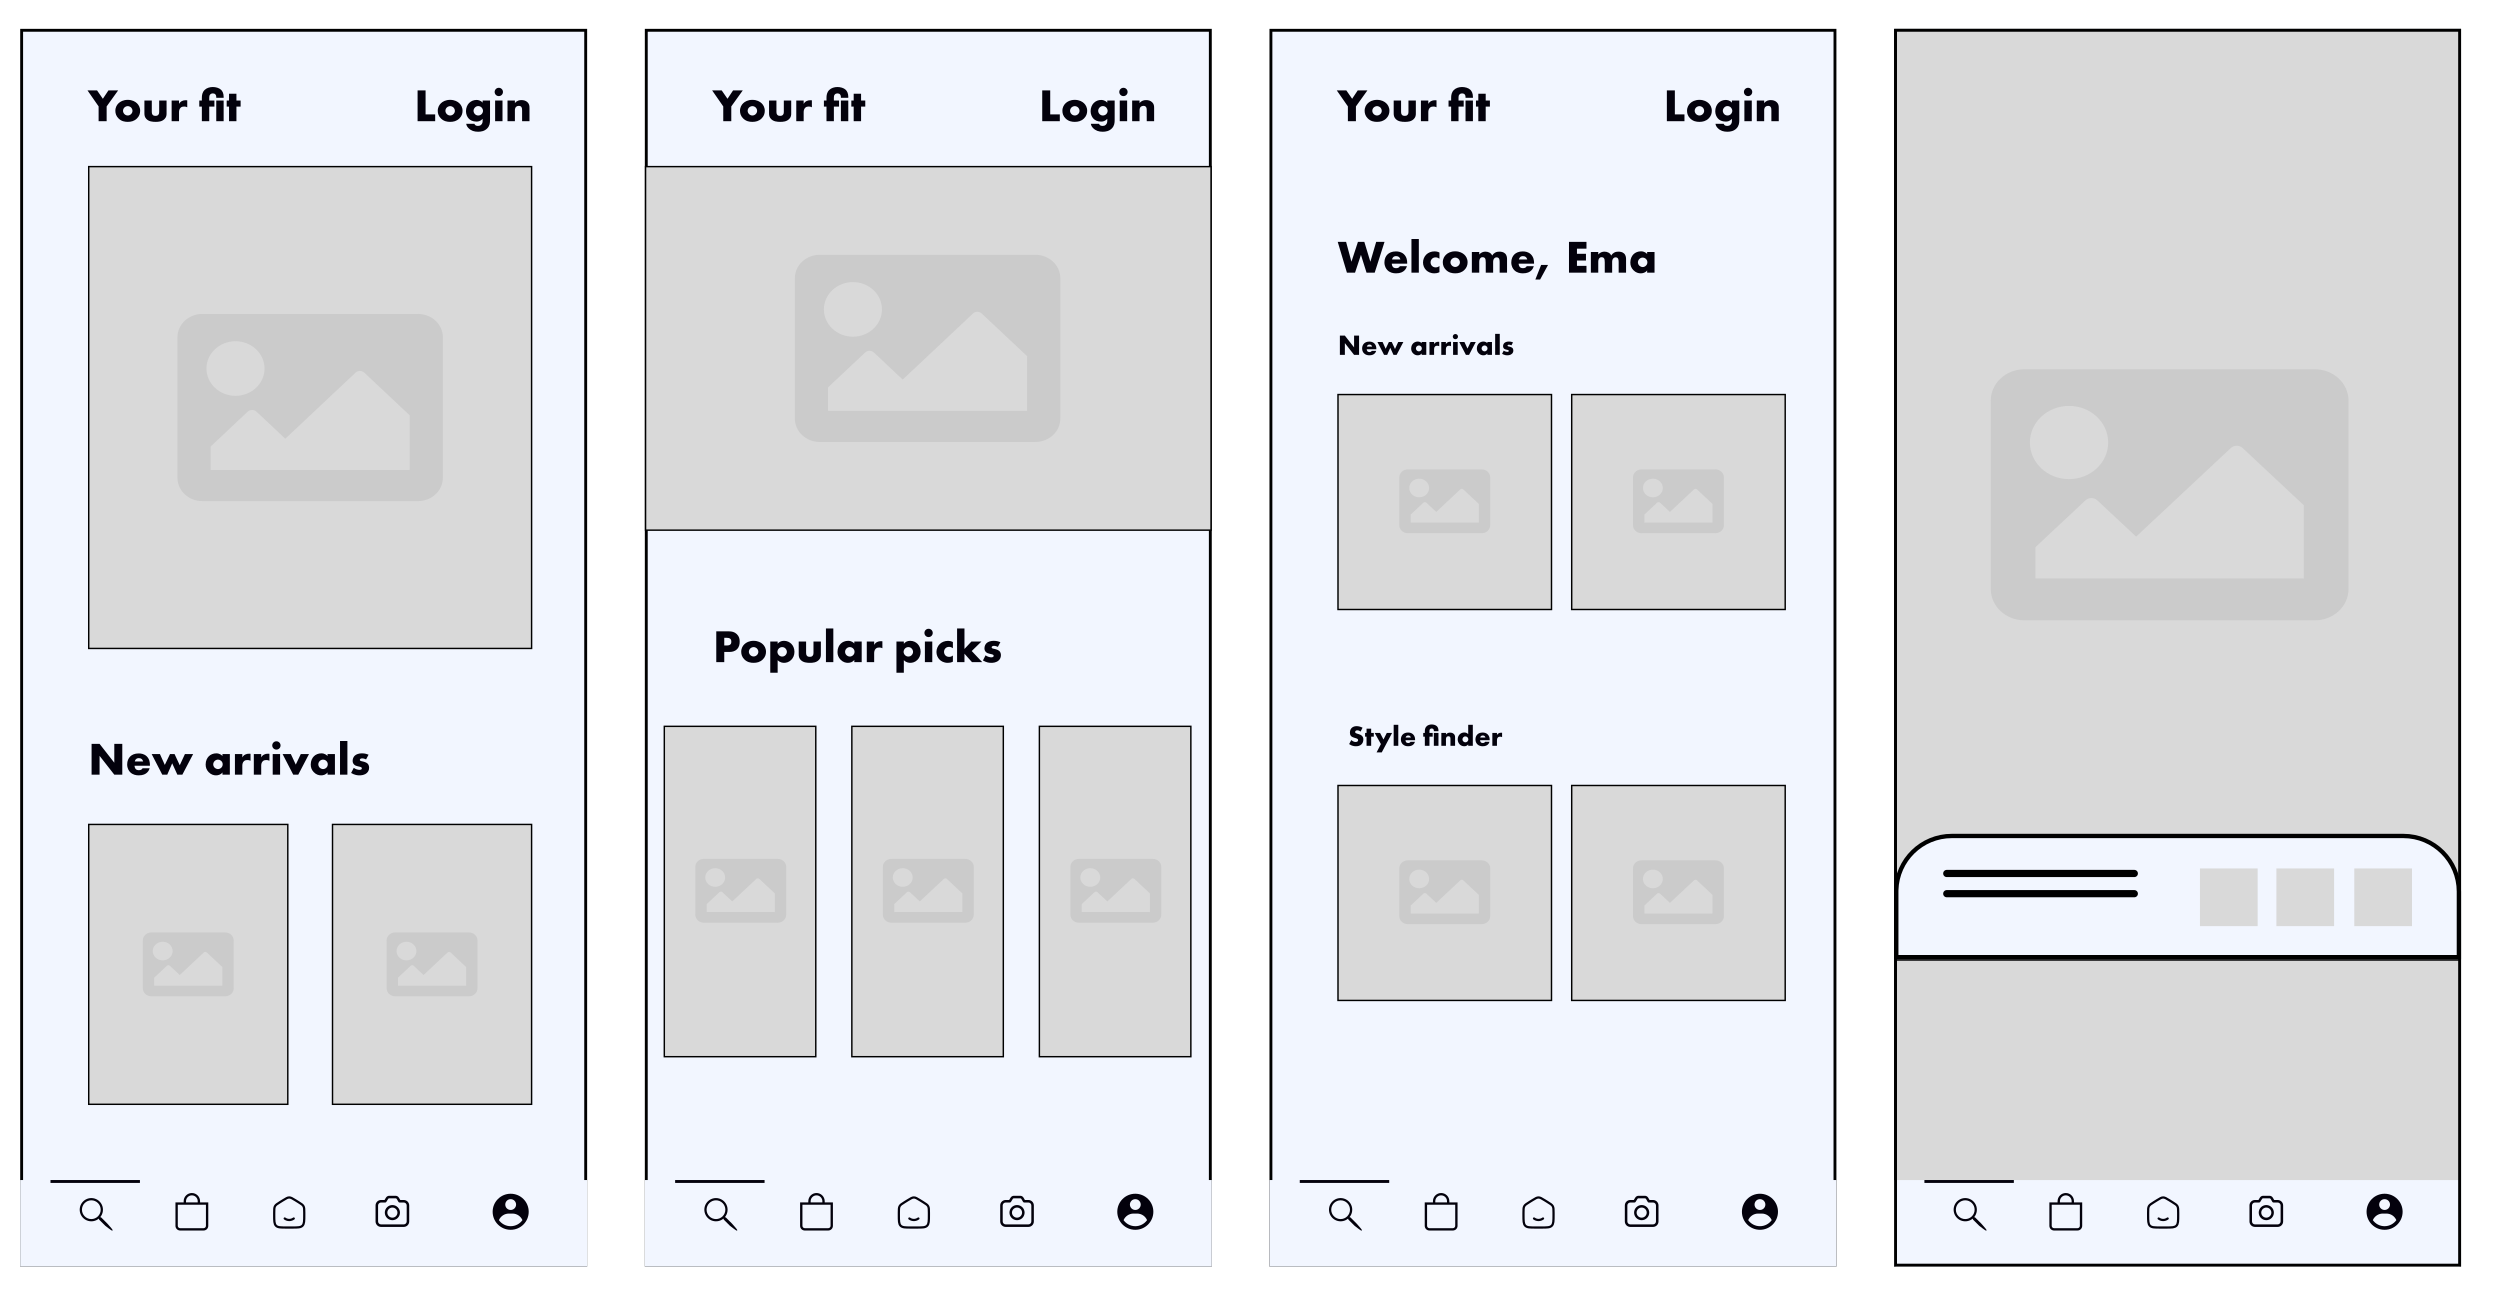 <svg width="1733" height="903" viewBox="0 0 1733 903" fill="none" xmlns="http://www.w3.org/2000/svg">
<rect width="1733" height="903" fill="white"/>
<rect x="15" y="21" width="391" height="856" fill="#F2F6FF"/>
<rect x="15" y="21" width="391" height="856" stroke="black" stroke-width="2"/>
<path d="M68.359 84V73.76L60.647 62.656H67.271L71.303 68.48L75.175 62.656H81.895L73.927 73.76V84H68.359ZM88.573 73.568C87.741 73.568 86.845 73.952 86.269 74.496C85.629 75.104 85.277 76 85.277 76.832C85.277 77.696 85.693 78.528 86.269 79.104C86.877 79.712 87.709 80.064 88.573 80.064C89.405 80.064 90.237 79.712 90.845 79.104C91.485 78.496 91.837 77.664 91.837 76.832C91.837 76.064 91.485 75.136 90.845 74.496C90.269 73.952 89.373 73.568 88.573 73.568ZM97.149 76.832C97.149 78.752 96.509 80.576 94.941 82.112C93.053 83.968 90.845 84.48 88.541 84.48C86.461 84.48 84.157 84.064 82.173 82.112C80.605 80.576 79.965 78.752 79.965 76.832C79.965 74.272 81.117 72.608 82.173 71.584C83.357 70.432 85.437 69.216 88.541 69.216C91.709 69.216 93.757 70.464 94.941 71.584C95.997 72.608 97.149 74.272 97.149 76.832ZM100.104 69.696H105.224V77.696C105.224 78.272 105.32 79.168 105.992 79.776C106.504 80.224 107.176 80.32 107.784 80.32C108.424 80.32 109.032 80.256 109.608 79.712C110.248 79.072 110.344 78.336 110.344 77.696V69.696H115.464V78.624C115.464 79.84 115.368 81.152 114.088 82.464C112.328 84.288 109.864 84.48 107.912 84.48C105.768 84.48 103.144 84.256 101.448 82.432C100.36 81.28 100.104 80 100.104 78.624V69.696ZM118.979 84V69.696H124.099V72.032C124.611 71.072 125.347 70.432 126.115 70.048C126.883 69.632 127.811 69.472 128.771 69.472C128.899 69.472 129.123 69.504 129.795 69.536V74.368C129.539 74.24 128.835 73.856 127.587 73.856C126.915 73.856 125.987 73.952 125.251 74.624C124.163 75.616 124.099 77.12 124.099 77.888V84H118.979ZM148.629 73.888H145.045V84H139.925V73.888H138.133V69.696H139.925V67.936C139.925 66.016 140.181 63.968 141.877 62.336C143.253 60.992 145.365 60.32 147.509 60.32C149.525 60.32 151.893 60.928 153.237 62.24C154.133 63.104 155.029 64.672 155.029 67.04V67.776H149.909V67.296C149.909 67.168 149.909 66.016 149.269 65.376C148.853 64.96 148.149 64.736 147.477 64.736C146.837 64.736 146.165 64.992 145.717 65.472C145.109 66.112 145.045 66.88 145.045 67.68V69.696H148.629V73.888ZM149.909 69.696H155.029V84H149.909V69.696ZM166.805 73.888H163.893V84H158.773V73.888H157.141V69.696H158.773V64.992H163.893V69.696H166.805V73.888Z" fill="#03010C"/>
<path d="M69.026 537H63.49V515.656H69.026L79.234 528.712V515.656H84.77V537H79.234L69.026 523.944V537ZM103.928 530.248V530.792H93.272C93.272 531.56 93.56 532.584 94.168 533.192C94.488 533.512 95.128 533.896 96.28 533.896C96.408 533.896 97.304 533.864 97.944 533.512C98.264 533.32 98.616 533 98.84 532.552H103.736C103.512 533.352 103.064 534.472 102.008 535.496C100.952 536.52 99.288 537.48 96.184 537.48C94.296 537.48 92.024 537.064 90.264 535.304C89.336 534.376 88.152 532.616 88.152 529.896C88.152 527.496 89.048 525.576 90.296 524.36C91.48 523.208 93.336 522.28 96.152 522.28C97.816 522.28 99.96 522.632 101.656 524.232C103.672 526.152 103.928 528.648 103.928 530.248ZM93.432 527.848H99.224C99.096 527.304 98.776 526.696 98.392 526.312C97.72 525.64 96.792 525.544 96.28 525.544C95.416 525.544 94.744 525.768 94.2 526.312C93.848 526.696 93.528 527.208 93.432 527.848ZM105.125 522.696H110.853L114.245 530.248L117.861 522.696H120.997L124.613 530.472L128.197 522.696H133.893L126.405 537H122.949L119.365 529.128L115.941 537H112.485L105.125 522.696ZM154.207 524.072V522.696H159.327V537H154.207V535.432C153.023 537.064 151.167 537.48 149.759 537.48C148.223 537.48 146.335 537.032 144.607 535.208C143.231 533.736 142.559 532.104 142.559 529.96C142.559 527.272 143.615 525.384 144.767 524.232C145.983 523.016 147.871 522.216 149.919 522.216C152.223 522.216 153.599 523.4 154.207 524.072ZM151.071 526.568C150.431 526.568 149.567 526.792 148.831 527.496C148.127 528.168 147.807 529.096 147.807 529.832C147.807 530.664 148.159 531.56 148.799 532.168C149.343 532.68 150.239 533.128 151.103 533.128C151.935 533.128 152.767 532.776 153.407 532.136C153.855 531.688 154.367 530.984 154.367 529.832C154.367 529.16 154.175 528.264 153.375 527.496C152.895 527.048 152.159 526.568 151.071 526.568ZM162.854 537V522.696H167.974V525.032C168.486 524.072 169.222 523.432 169.99 523.048C170.758 522.632 171.686 522.472 172.646 522.472C172.774 522.472 172.998 522.504 173.67 522.536V527.368C173.414 527.24 172.71 526.856 171.462 526.856C170.79 526.856 169.862 526.952 169.126 527.624C168.038 528.616 167.974 530.12 167.974 530.888V537H162.854ZM175.948 537V522.696H181.068V525.032C181.58 524.072 182.316 523.432 183.084 523.048C183.852 522.632 184.78 522.472 185.74 522.472C185.868 522.472 186.092 522.504 186.764 522.536V527.368C186.508 527.24 185.804 526.856 184.556 526.856C183.884 526.856 182.956 526.952 182.22 527.624C181.132 528.616 181.068 530.12 181.068 530.888V537H175.948ZM189.041 522.696H194.161V537H189.041V522.696ZM188.721 516.744C188.721 515.144 190.001 513.864 191.601 513.864C193.201 513.864 194.481 515.144 194.481 516.744C194.481 518.344 193.201 519.624 191.601 519.624C190.001 519.624 188.721 518.344 188.721 516.744ZM195.875 522.696H201.603L205.027 530.024L208.515 522.696H214.211L206.755 537H203.267L195.875 522.696ZM227.051 524.072V522.696H232.171V537H227.051V535.432C225.867 537.064 224.011 537.48 222.603 537.48C221.067 537.48 219.179 537.032 217.451 535.208C216.075 533.736 215.403 532.104 215.403 529.96C215.403 527.272 216.459 525.384 217.611 524.232C218.827 523.016 220.715 522.216 222.763 522.216C225.067 522.216 226.443 523.4 227.051 524.072ZM223.915 526.568C223.275 526.568 222.411 526.792 221.675 527.496C220.971 528.168 220.651 529.096 220.651 529.832C220.651 530.664 221.003 531.56 221.643 532.168C222.187 532.68 223.083 533.128 223.947 533.128C224.779 533.128 225.611 532.776 226.251 532.136C226.699 531.688 227.211 530.984 227.211 529.832C227.211 529.16 227.019 528.264 226.219 527.496C225.739 527.048 225.003 526.568 223.915 526.568ZM235.698 513.672H240.818V537H235.698V513.672ZM243.395 535.816L245.219 532.264C245.827 532.712 246.563 533.096 247.267 533.32C247.907 533.544 248.707 533.672 249.251 533.672C249.635 533.672 250.243 533.576 250.563 533.288C250.787 533.064 250.819 532.872 250.819 532.616C250.819 532.392 250.787 532.168 250.563 531.976C250.243 531.688 249.731 531.592 249.219 531.464L247.875 531.144C247.171 530.984 246.147 530.728 245.379 529.896C244.835 529.32 244.451 528.52 244.451 527.432C244.451 526.056 244.995 524.776 245.795 523.944C246.883 522.824 248.803 522.216 250.915 522.216C253.027 522.216 254.659 522.792 255.491 523.144L253.763 526.408C253.059 526.088 252.003 525.704 251.075 525.704C250.563 525.704 250.211 525.8 249.891 525.992C249.603 526.152 249.443 526.376 249.443 526.696C249.443 527.144 249.731 527.368 250.051 527.496C250.531 527.688 250.947 527.688 251.747 527.912L252.675 528.168C253.347 528.36 254.371 528.872 254.787 529.288C255.491 529.96 255.875 531.08 255.875 532.136C255.875 533.864 255.139 535.016 254.435 535.688C252.771 537.352 250.339 537.48 249.155 537.48C247.875 537.48 245.859 537.32 243.395 535.816Z" fill="#03010C"/>
<path d="M289.474 62.656H295.01V79.296H301.666V84H289.474V62.656ZM312.058 73.568C311.226 73.568 310.33 73.952 309.754 74.496C309.114 75.104 308.762 76 308.762 76.832C308.762 77.696 309.178 78.528 309.754 79.104C310.362 79.712 311.194 80.064 312.058 80.064C312.89 80.064 313.722 79.712 314.33 79.104C314.97 78.496 315.322 77.664 315.322 76.832C315.322 76.064 314.97 75.136 314.33 74.496C313.754 73.952 312.858 73.568 312.058 73.568ZM320.634 76.832C320.634 78.752 319.994 80.576 318.426 82.112C316.538 83.968 314.33 84.48 312.026 84.48C309.946 84.48 307.642 84.064 305.658 82.112C304.09 80.576 303.45 78.752 303.45 76.832C303.45 74.272 304.602 72.608 305.658 71.584C306.842 70.432 308.922 69.216 312.026 69.216C315.194 69.216 317.242 70.464 318.426 71.584C319.482 72.608 320.634 74.272 320.634 76.832ZM334.564 69.696H339.684V83.104C339.684 85.248 339.492 87.2 337.732 89.024C335.908 90.88 333.508 91.328 331.428 91.328C328.772 91.328 326.564 90.656 324.74 88.8C323.908 87.936 323.364 87.072 323.172 85.824H328.868C329.06 86.4 329.572 87.296 331.268 87.296C332.068 87.296 332.868 87.136 333.54 86.496C334.404 85.696 334.564 84.672 334.564 83.84V82.4C332.964 84.096 331.428 84.288 330.276 84.288C327.652 84.288 325.956 83.264 324.996 82.272C323.716 80.96 323.012 79.008 323.012 77.056C323.012 74.816 323.876 72.768 325.124 71.456C326.5 70.016 328.42 69.28 330.308 69.28C331.204 69.28 333.06 69.472 334.564 71.168V69.696ZM331.524 73.536C330.66 73.536 329.924 73.824 329.252 74.496C328.516 75.264 328.26 76.128 328.26 76.8C328.26 77.632 328.612 78.496 329.252 79.136C329.924 79.808 330.788 80.064 331.556 80.064C332.356 80.064 333.252 79.712 333.86 79.104C334.5 78.464 334.82 77.536 334.82 76.8C334.82 76.064 334.404 75.072 333.796 74.464C333.22 73.888 332.388 73.536 331.524 73.536ZM343.213 69.696H348.333V84H343.213V69.696ZM342.893 63.744C342.893 62.144 344.173 60.864 345.773 60.864C347.373 60.864 348.653 62.144 348.653 63.744C348.653 65.344 347.373 66.624 345.773 66.624C344.173 66.624 342.893 65.344 342.893 63.744ZM351.807 84V69.696H356.927V71.488C358.335 69.632 360.223 69.376 361.471 69.376C362.943 69.376 364.511 69.728 365.695 70.912C366.911 72.128 367.039 73.344 367.039 74.912V84H361.919V76.768C361.919 75.936 361.951 74.688 361.279 73.984C360.799 73.472 360.159 73.376 359.647 73.376C358.847 73.376 358.175 73.664 357.759 74.048C357.247 74.528 356.927 75.456 356.927 76.32V84H351.807Z" fill="#03010C"/>
<rect x="61.5" y="115.5" width="307" height="334" fill="#D9D9D9"/>
<rect x="61.5" y="115.5" width="307" height="334" stroke="black"/>
<path d="M289.75 347.375H140.25C130.723 347.375 123 340.114 123 331.156V233.844C123 224.886 130.723 217.625 140.25 217.625H289.75C299.277 217.625 307 224.886 307 233.844V331.156C307 340.114 299.277 347.375 289.75 347.375ZM163.25 236.547C152.135 236.547 143.125 245.018 143.125 255.469C143.125 265.919 152.135 274.391 163.25 274.391C174.365 274.391 183.375 265.919 183.375 255.469C183.375 245.018 174.365 236.547 163.25 236.547ZM146 325.75H284V287.906L252.549 258.336C250.865 256.752 248.135 256.752 246.45 258.336L197.75 304.125L177.799 285.367C176.115 283.784 173.385 283.784 171.7 285.367L146 309.531V325.75Z" fill="#CBCBCB"/>
<rect x="61.5" y="571.5" width="138" height="194" fill="#D9D9D9"/>
<rect x="61.5" y="571.5" width="138" height="194" stroke="black"/>
<path d="M156.094 690.625H104.906C101.644 690.625 99 688.149 99 685.094V651.906C99 648.851 101.644 646.375 104.906 646.375H156.094C159.356 646.375 162 648.851 162 651.906V685.094C162 688.149 159.356 690.625 156.094 690.625ZM112.781 652.828C108.976 652.828 105.891 655.717 105.891 659.281C105.891 662.845 108.976 665.734 112.781 665.734C116.587 665.734 119.672 662.845 119.672 659.281C119.672 655.717 116.587 652.828 112.781 652.828ZM106.875 683.25H154.125V670.344L143.357 660.259C142.78 659.719 141.845 659.719 141.268 660.259L124.594 675.875L117.763 669.478C117.186 668.938 116.251 668.938 115.675 669.478L106.875 677.719V683.25Z" fill="#CBCBCB"/>
<rect x="230.5" y="571.5" width="138" height="194" fill="#D9D9D9"/>
<rect x="230.5" y="571.5" width="138" height="194" stroke="black"/>
<path d="M325.094 690.625H273.906C270.644 690.625 268 688.149 268 685.094V651.906C268 648.851 270.644 646.375 273.906 646.375H325.094C328.356 646.375 331 648.851 331 651.906V685.094C331 688.149 328.356 690.625 325.094 690.625ZM281.781 652.828C277.976 652.828 274.891 655.717 274.891 659.281C274.891 662.845 277.976 665.734 281.781 665.734C285.587 665.734 288.672 662.845 288.672 659.281C288.672 655.717 285.587 652.828 281.781 652.828ZM275.875 683.25H323.125V670.344L312.357 660.259C311.78 659.719 310.845 659.719 310.268 660.259L293.594 675.875L286.763 669.478C286.186 668.938 285.251 668.938 284.675 669.478L275.875 677.719V683.25Z" fill="#CBCBCB"/>
<rect width="393" height="60" transform="translate(14 818)" fill="#F2F6FF"/>
<path d="M133 828.625C134.077 828.625 135.111 829.053 135.873 829.815C136.634 830.577 137.062 831.61 137.062 832.688V833.5H128.938V832.688C128.938 831.61 129.366 830.577 130.127 829.815C130.889 829.053 131.923 828.625 133 828.625ZM138.688 833.5V832.688C138.688 831.179 138.088 829.732 137.022 828.666C135.955 827.599 134.508 827 133 827C131.492 827 130.045 827.599 128.978 828.666C127.912 829.732 127.312 831.179 127.312 832.688V833.5H121.625V849.75C121.625 850.612 121.967 851.439 122.577 852.048C123.186 852.658 124.013 853 124.875 853H141.125C141.987 853 142.814 852.658 143.423 852.048C144.033 851.439 144.375 850.612 144.375 849.75V833.5H138.688ZM123.25 835.125H142.75V849.75C142.75 850.181 142.579 850.594 142.274 850.899C141.969 851.204 141.556 851.375 141.125 851.375H124.875C124.444 851.375 124.031 851.204 123.726 850.899C123.421 850.594 123.25 850.181 123.25 849.75V835.125Z" fill="#03010C"/>
<path fill-rule="evenodd" clip-rule="evenodd" d="M354 827.5C355.642 827.5 357.267 827.823 358.784 828.451C360.3 829.08 361.678 830 362.839 831.161C364 832.322 364.92 833.7 365.549 835.216C366.177 836.733 366.5 838.358 366.5 840C366.5 846.904 360.904 852.5 354 852.5C347.096 852.5 341.5 846.904 341.5 840C341.5 833.096 347.096 827.5 354 827.5ZM355.25 841.25H352.75C349.655 841.25 346.999 843.124 345.853 845.8C347.666 848.342 350.639 850 354 850C357.361 850 360.334 848.342 362.147 845.8C361.001 843.124 358.345 841.25 355.25 841.25ZM354 831.25C351.929 831.25 350.25 832.929 350.25 835C350.25 837.071 351.929 838.75 354 838.75C356.071 838.75 357.75 837.071 357.75 835C357.75 832.929 356.071 831.25 354 831.25Z" fill="#03010C"/>
<g clip-path="url(#clip0_40000073_2036)">
<path d="M63.31 830.5C62.013 830.5 60.735 830.813 59.585 831.412C58.435 832.012 57.446 832.88 56.703 833.943C55.961 835.006 55.485 836.233 55.318 837.519C55.15 838.805 55.295 840.112 55.741 841.33C56.187 842.548 56.92 843.64 57.878 844.515C58.836 845.389 59.991 846.018 61.245 846.351C62.499 846.683 63.814 846.708 65.079 846.423C66.345 846.138 67.523 845.553 68.513 844.715C68.489 845.009 68.589 845.311 68.814 845.535L72.974 849.695C73.169 849.89 77.224 853 77.5 853C77.776 853 77.805 853.195 78 853C78.195 852.805 78 852.776 78 852.5C78 852.224 74.641 848.419 74.445 848.224L70.285 844.064C70.179 843.957 70.05 843.875 69.909 843.823C69.767 843.771 69.616 843.751 69.466 843.763C70.457 842.589 71.093 841.157 71.298 839.634C71.503 838.11 71.268 836.561 70.621 835.167C69.974 833.773 68.942 832.593 67.647 831.766C66.351 830.939 64.847 830.5 63.31 830.5ZM56.81 838.56C56.81 837.706 56.978 836.861 57.305 836.072C57.631 835.284 58.11 834.567 58.714 833.964C59.317 833.36 60.034 832.881 60.822 832.555C61.611 832.228 62.456 832.06 63.31 832.06C64.164 832.06 65.009 832.228 65.797 832.555C66.586 832.881 67.303 833.36 67.906 833.964C68.51 834.567 68.989 835.284 69.315 836.072C69.642 836.861 69.81 837.706 69.81 838.56C69.81 840.284 69.125 841.937 67.906 843.156C66.687 844.375 65.034 845.06 63.31 845.06C61.586 845.06 59.933 844.375 58.714 843.156C57.495 841.937 56.81 840.284 56.81 838.56Z" fill="#03010C"/>
</g>
<path d="M274.246 828.921C274.703 828.921 275.153 829.041 275.55 829.268C275.947 829.495 276.277 829.822 276.509 830.216L277.459 831.834H279.875C280.88 831.834 281.845 832.234 282.556 832.945C283.267 833.655 283.666 834.62 283.667 835.625V846.708C283.667 847.206 283.569 847.699 283.378 848.159C283.187 848.619 282.908 849.037 282.556 849.389C282.204 849.742 281.786 850.021 281.326 850.211C280.866 850.402 280.373 850.5 279.875 850.5H264.125C263.119 850.5 262.155 850.101 261.444 849.389C260.733 848.678 260.333 847.714 260.333 846.708V835.625C260.333 834.619 260.733 833.655 261.444 832.944C262.155 832.233 263.119 831.833 264.125 831.833H266.552L267.572 830.172C267.807 829.79 268.136 829.474 268.528 829.255C268.919 829.035 269.36 828.92 269.809 828.92L274.246 828.921ZM274.246 830.671H269.809C269.681 830.671 269.555 830.699 269.44 830.753C269.324 830.808 269.221 830.886 269.139 830.984L269.063 831.089L267.788 833.166C267.71 833.293 267.601 833.399 267.47 833.472C267.34 833.545 267.192 833.583 267.043 833.583H264.126C263.858 833.583 263.592 833.636 263.344 833.738C263.097 833.841 262.871 833.991 262.682 834.181C262.492 834.371 262.342 834.596 262.239 834.843C262.136 835.091 262.083 835.357 262.083 835.625V846.708C262.083 847.835 262.998 848.75 264.125 848.75H279.875C280.416 848.75 280.936 848.535 281.319 848.152C281.702 847.769 281.917 847.25 281.917 846.708V835.625C281.917 835.084 281.702 834.564 281.319 834.181C280.936 833.798 280.416 833.583 279.875 833.583H276.958C276.806 833.583 276.656 833.544 276.523 833.468C276.391 833.392 276.281 833.283 276.203 833.152L274.999 831.102C274.922 830.971 274.812 830.862 274.68 830.786C274.548 830.71 274.398 830.67 274.246 830.67M272 835.333C273.392 835.333 274.728 835.886 275.712 836.871C276.697 837.856 277.25 839.191 277.25 840.583C277.25 841.976 276.697 843.311 275.712 844.296C274.728 845.28 273.392 845.833 272 845.833C270.608 845.833 269.272 845.28 268.288 844.296C267.303 843.311 266.75 841.976 266.75 840.583C266.75 839.191 267.303 837.856 268.288 836.871C269.272 835.886 270.608 835.333 272 835.333ZM272 837.083C271.54 837.083 271.085 837.174 270.661 837.35C270.236 837.526 269.85 837.783 269.525 838.108C269.2 838.433 268.942 838.819 268.766 839.244C268.591 839.669 268.5 840.124 268.5 840.583C268.5 841.043 268.591 841.498 268.766 841.923C268.942 842.347 269.2 842.733 269.525 843.058C269.85 843.383 270.236 843.641 270.661 843.817C271.085 843.993 271.54 844.083 272 844.083C272.928 844.083 273.818 843.715 274.475 843.058C275.131 842.402 275.5 841.512 275.5 840.583C275.5 839.655 275.131 838.765 274.475 838.108C273.818 837.452 272.928 837.083 272 837.083Z" fill="#03010C"/>
<path d="M190.083 840.712C190.083 838.328 190.083 837.136 190.625 836.149C191.165 835.16 192.153 834.548 194.129 833.321L196.212 832.028C198.301 830.731 199.346 830.083 200.5 830.083C201.654 830.083 202.698 830.731 204.787 832.028L206.871 833.321C208.847 834.548 209.835 835.16 210.376 836.149C210.917 837.137 210.917 838.328 210.917 840.711V842.297C210.917 846.359 210.917 848.392 209.696 849.654C208.475 850.917 206.511 850.917 202.583 850.917H198.417C194.489 850.917 192.524 850.917 191.304 849.654C190.084 848.392 190.083 846.36 190.083 842.297V840.712Z" stroke="#03010C" stroke-width="1.562"/>
<path d="M197.375 844.667C198.26 845.323 199.339 845.708 200.5 845.708C201.661 845.708 202.74 845.323 203.625 844.667" stroke="#03010C" stroke-width="1.562" stroke-linecap="round"/>
<path d="M35 819H97" stroke="#03010C" stroke-width="2"/>
<rect x="448" y="21" width="391" height="856" fill="#F2F6FF"/>
<rect x="448" y="21" width="391" height="856" stroke="black" stroke-width="2"/>
<path d="M501.359 84V73.76L493.647 62.656H500.271L504.303 68.48L508.175 62.656H514.895L506.927 73.76V84H501.359ZM521.573 73.568C520.741 73.568 519.845 73.952 519.269 74.496C518.629 75.104 518.277 76 518.277 76.832C518.277 77.696 518.693 78.528 519.269 79.104C519.877 79.712 520.709 80.064 521.573 80.064C522.405 80.064 523.237 79.712 523.845 79.104C524.485 78.496 524.837 77.664 524.837 76.832C524.837 76.064 524.485 75.136 523.845 74.496C523.269 73.952 522.373 73.568 521.573 73.568ZM530.149 76.832C530.149 78.752 529.509 80.576 527.941 82.112C526.053 83.968 523.845 84.48 521.541 84.48C519.461 84.48 517.157 84.064 515.173 82.112C513.605 80.576 512.965 78.752 512.965 76.832C512.965 74.272 514.117 72.608 515.173 71.584C516.357 70.432 518.437 69.216 521.541 69.216C524.709 69.216 526.757 70.464 527.941 71.584C528.997 72.608 530.149 74.272 530.149 76.832ZM533.104 69.696H538.224V77.696C538.224 78.272 538.32 79.168 538.992 79.776C539.504 80.224 540.176 80.32 540.784 80.32C541.424 80.32 542.032 80.256 542.608 79.712C543.248 79.072 543.344 78.336 543.344 77.696V69.696H548.464V78.624C548.464 79.84 548.368 81.152 547.088 82.464C545.328 84.288 542.864 84.48 540.912 84.48C538.768 84.48 536.144 84.256 534.448 82.432C533.36 81.28 533.104 80 533.104 78.624V69.696ZM551.979 84V69.696H557.099V72.032C557.611 71.072 558.347 70.432 559.115 70.048C559.883 69.632 560.811 69.472 561.771 69.472C561.899 69.472 562.123 69.504 562.795 69.536V74.368C562.539 74.24 561.835 73.856 560.587 73.856C559.915 73.856 558.987 73.952 558.251 74.624C557.163 75.616 557.099 77.12 557.099 77.888V84H551.979ZM581.629 73.888H578.045V84H572.925V73.888H571.133V69.696H572.925V67.936C572.925 66.016 573.181 63.968 574.877 62.336C576.253 60.992 578.365 60.32 580.509 60.32C582.525 60.32 584.893 60.928 586.237 62.24C587.133 63.104 588.029 64.672 588.029 67.04V67.776H582.909V67.296C582.909 67.168 582.909 66.016 582.269 65.376C581.853 64.96 581.149 64.736 580.477 64.736C579.837 64.736 579.165 64.992 578.717 65.472C578.109 66.112 578.045 66.88 578.045 67.68V69.696H581.629V73.888ZM582.909 69.696H588.029V84H582.909V69.696ZM599.805 73.888H596.893V84H591.773V73.888H590.141V69.696H591.773V64.992H596.893V69.696H599.805V73.888Z" fill="#03010C"/>
<path d="M505.545 451.928H502.057V459H496.521V437.656H505.353C507.209 437.656 509.129 438.008 510.761 439.576C512.425 441.176 512.745 442.968 512.745 444.76C512.745 446.456 512.521 448.44 510.857 450.072C509.193 451.704 507.209 451.928 505.545 451.928ZM502.057 442.136V447.448H503.913C504.489 447.448 505.577 447.384 506.249 446.776C506.921 446.2 506.953 445.336 506.953 444.824C506.953 444.248 506.889 443.48 506.313 442.904C505.673 442.232 504.649 442.136 503.945 442.136H502.057ZM522.417 448.568C521.585 448.568 520.689 448.952 520.113 449.496C519.473 450.104 519.121 451 519.121 451.832C519.121 452.696 519.537 453.528 520.113 454.104C520.721 454.712 521.553 455.064 522.417 455.064C523.249 455.064 524.081 454.712 524.689 454.104C525.329 453.496 525.681 452.664 525.681 451.832C525.681 451.064 525.329 450.136 524.689 449.496C524.113 448.952 523.217 448.568 522.417 448.568ZM530.993 451.832C530.993 453.752 530.353 455.576 528.785 457.112C526.897 458.968 524.689 459.48 522.385 459.48C520.305 459.48 518.001 459.064 516.017 457.112C514.449 455.576 513.809 453.752 513.809 451.832C513.809 449.272 514.961 447.608 516.017 446.584C517.201 445.432 519.281 444.216 522.385 444.216C525.553 444.216 527.601 445.464 528.785 446.584C529.841 447.608 530.993 449.272 530.993 451.832ZM539.068 457.624V466.328H533.948V444.696H539.068V446.264C539.964 445.144 541.34 444.216 543.452 444.216C545.66 444.216 547.388 445.144 548.54 446.296C549.724 447.48 550.716 449.368 550.716 451.832C550.716 454.232 549.788 456.152 548.412 457.496C546.812 459.064 544.956 459.48 543.516 459.48C542.588 459.48 540.668 459.288 539.068 457.624ZM542.204 448.568C541.34 448.568 540.508 448.92 539.9 449.528C539.26 450.168 538.908 451.096 538.908 451.896C538.908 452.728 539.356 453.624 539.9 454.168C540.508 454.776 541.34 455.128 542.204 455.128C543.1 455.128 543.9 454.776 544.476 454.168C545.02 453.624 545.468 452.76 545.468 451.896C545.468 451.096 545.116 450.168 544.476 449.528C543.9 448.92 543.1 448.568 542.204 448.568ZM553.666 444.696H558.786V452.696C558.786 453.272 558.882 454.168 559.554 454.776C560.066 455.224 560.738 455.32 561.346 455.32C561.986 455.32 562.594 455.256 563.17 454.712C563.81 454.072 563.906 453.336 563.906 452.696V444.696H569.026V453.624C569.026 454.84 568.93 456.152 567.65 457.464C565.89 459.288 563.426 459.48 561.474 459.48C559.33 459.48 556.706 459.256 555.01 457.432C553.922 456.28 553.666 455 553.666 453.624V444.696ZM572.541 435.672H577.661V459H572.541V435.672ZM592.207 446.072V444.696H597.327V459H592.207V457.432C591.023 459.064 589.167 459.48 587.759 459.48C586.223 459.48 584.335 459.032 582.607 457.208C581.231 455.736 580.559 454.104 580.559 451.96C580.559 449.272 581.615 447.384 582.767 446.232C583.983 445.016 585.871 444.216 587.919 444.216C590.223 444.216 591.599 445.4 592.207 446.072ZM589.071 448.568C588.431 448.568 587.567 448.792 586.831 449.496C586.127 450.168 585.807 451.096 585.807 451.832C585.807 452.664 586.159 453.56 586.799 454.168C587.343 454.68 588.239 455.128 589.103 455.128C589.935 455.128 590.767 454.776 591.407 454.136C591.855 453.688 592.367 452.984 592.367 451.832C592.367 451.16 592.175 450.264 591.375 449.496C590.895 449.048 590.159 448.568 589.071 448.568ZM600.854 459V444.696H605.974V447.032C606.486 446.072 607.222 445.432 607.99 445.048C608.758 444.632 609.686 444.472 610.646 444.472C610.774 444.472 610.998 444.504 611.67 444.536V449.368C611.414 449.24 610.71 448.856 609.462 448.856C608.79 448.856 607.862 448.952 607.126 449.624C606.038 450.616 605.974 452.12 605.974 452.888V459H600.854ZM626.536 457.624V466.328H621.416V444.696H626.536V446.264C627.432 445.144 628.808 444.216 630.92 444.216C633.128 444.216 634.856 445.144 636.008 446.296C637.192 447.48 638.184 449.368 638.184 451.832C638.184 454.232 637.256 456.152 635.88 457.496C634.28 459.064 632.424 459.48 630.984 459.48C630.056 459.48 628.136 459.288 626.536 457.624ZM629.672 448.568C628.808 448.568 627.976 448.92 627.368 449.528C626.728 450.168 626.376 451.096 626.376 451.896C626.376 452.728 626.824 453.624 627.368 454.168C627.976 454.776 628.808 455.128 629.672 455.128C630.568 455.128 631.368 454.776 631.944 454.168C632.488 453.624 632.936 452.76 632.936 451.896C632.936 451.096 632.584 450.168 631.944 449.528C631.368 448.92 630.568 448.568 629.672 448.568ZM641.135 444.696H646.255V459H641.135V444.696ZM640.815 438.744C640.815 437.144 642.095 435.864 643.695 435.864C645.295 435.864 646.575 437.144 646.575 438.744C646.575 440.344 645.295 441.624 643.695 441.624C642.095 441.624 640.815 440.344 640.815 438.744ZM660.545 454.392V458.68C659.169 459.352 658.049 459.48 656.993 459.48C654.209 459.48 652.385 458.296 651.361 457.304C650.017 455.992 649.153 454.072 649.153 451.96C649.153 449.848 650.017 447.832 651.457 446.424C652.801 445.144 654.785 444.248 657.217 444.248C658.113 444.248 659.265 444.408 660.545 445.048V449.336C659.873 448.856 658.977 448.408 657.889 448.408C656.673 448.408 655.905 448.888 655.393 449.4C654.689 450.104 654.401 451.032 654.401 451.864C654.401 452.664 654.689 453.592 655.297 454.264C655.777 454.776 656.609 455.352 657.921 455.352C658.657 455.352 659.617 455.192 660.545 454.392ZM663.448 435.672H668.568V449.848L673.4 444.696H680.344L673.592 451.288L680.888 459H673.784L668.568 453.144V459H663.448V435.672ZM681.364 457.816L683.188 454.264C683.796 454.712 684.532 455.096 685.236 455.32C685.876 455.544 686.676 455.672 687.22 455.672C687.604 455.672 688.212 455.576 688.532 455.288C688.756 455.064 688.788 454.872 688.788 454.616C688.788 454.392 688.756 454.168 688.532 453.976C688.212 453.688 687.7 453.592 687.188 453.464L685.844 453.144C685.14 452.984 684.116 452.728 683.348 451.896C682.804 451.32 682.42 450.52 682.42 449.432C682.42 448.056 682.964 446.776 683.764 445.944C684.852 444.824 686.772 444.216 688.884 444.216C690.996 444.216 692.628 444.792 693.46 445.144L691.732 448.408C691.028 448.088 689.972 447.704 689.044 447.704C688.532 447.704 688.18 447.8 687.86 447.992C687.572 448.152 687.412 448.376 687.412 448.696C687.412 449.144 687.7 449.368 688.02 449.496C688.5 449.688 688.916 449.688 689.716 449.912L690.644 450.168C691.316 450.36 692.34 450.872 692.756 451.288C693.46 451.96 693.844 453.08 693.844 454.136C693.844 455.864 693.108 457.016 692.404 457.688C690.74 459.352 688.308 459.48 687.124 459.48C685.844 459.48 683.828 459.32 681.364 457.816Z" fill="#03010C"/>
<path d="M722.474 62.656H728.01V79.296H734.666V84H722.474V62.656ZM745.058 73.568C744.226 73.568 743.33 73.952 742.754 74.496C742.114 75.104 741.762 76 741.762 76.832C741.762 77.696 742.178 78.528 742.754 79.104C743.362 79.712 744.194 80.064 745.058 80.064C745.89 80.064 746.722 79.712 747.33 79.104C747.97 78.496 748.322 77.664 748.322 76.832C748.322 76.064 747.97 75.136 747.33 74.496C746.754 73.952 745.858 73.568 745.058 73.568ZM753.634 76.832C753.634 78.752 752.994 80.576 751.426 82.112C749.538 83.968 747.33 84.48 745.026 84.48C742.946 84.48 740.642 84.064 738.658 82.112C737.09 80.576 736.45 78.752 736.45 76.832C736.45 74.272 737.602 72.608 738.658 71.584C739.842 70.432 741.922 69.216 745.026 69.216C748.194 69.216 750.242 70.464 751.426 71.584C752.482 72.608 753.634 74.272 753.634 76.832ZM767.564 69.696H772.684V83.104C772.684 85.248 772.492 87.2 770.732 89.024C768.908 90.88 766.508 91.328 764.428 91.328C761.772 91.328 759.564 90.656 757.74 88.8C756.908 87.936 756.364 87.072 756.172 85.824H761.868C762.06 86.4 762.572 87.296 764.268 87.296C765.068 87.296 765.868 87.136 766.54 86.496C767.404 85.696 767.564 84.672 767.564 83.84V82.4C765.964 84.096 764.428 84.288 763.276 84.288C760.652 84.288 758.956 83.264 757.996 82.272C756.716 80.96 756.012 79.008 756.012 77.056C756.012 74.816 756.876 72.768 758.124 71.456C759.5 70.016 761.42 69.28 763.308 69.28C764.204 69.28 766.06 69.472 767.564 71.168V69.696ZM764.524 73.536C763.66 73.536 762.924 73.824 762.252 74.496C761.516 75.264 761.26 76.128 761.26 76.8C761.26 77.632 761.612 78.496 762.252 79.136C762.924 79.808 763.788 80.064 764.556 80.064C765.356 80.064 766.252 79.712 766.86 79.104C767.5 78.464 767.82 77.536 767.82 76.8C767.82 76.064 767.404 75.072 766.796 74.464C766.22 73.888 765.388 73.536 764.524 73.536ZM776.213 69.696H781.333V84H776.213V69.696ZM775.893 63.744C775.893 62.144 777.173 60.864 778.773 60.864C780.373 60.864 781.653 62.144 781.653 63.744C781.653 65.344 780.373 66.624 778.773 66.624C777.173 66.624 775.893 65.344 775.893 63.744ZM784.807 84V69.696H789.927V71.488C791.335 69.632 793.223 69.376 794.471 69.376C795.943 69.376 797.511 69.728 798.695 70.912C799.911 72.128 800.039 73.344 800.039 74.912V84H794.919V76.768C794.919 75.936 794.951 74.688 794.279 73.984C793.799 73.472 793.159 73.376 792.647 73.376C791.847 73.376 791.175 73.664 790.759 74.048C790.247 74.528 789.927 75.456 789.927 76.32V84H784.807Z" fill="#03010C"/>
<rect x="447.5" y="115.5" width="392" height="252" fill="#D9D9D9"/>
<rect x="447.5" y="115.5" width="392" height="252" stroke="black"/>
<path d="M717.75 306.375H568.25C558.723 306.375 551 299.114 551 290.156V192.844C551 183.886 558.723 176.625 568.25 176.625H717.75C727.277 176.625 735 183.886 735 192.844V290.156C735 299.114 727.277 306.375 717.75 306.375ZM591.25 195.547C580.135 195.547 571.125 204.018 571.125 214.469C571.125 224.919 580.135 233.391 591.25 233.391C602.365 233.391 611.375 224.919 611.375 214.469C611.375 204.018 602.365 195.547 591.25 195.547ZM574 284.75H712V246.906L680.549 217.336C678.865 215.752 676.135 215.752 674.45 217.336L625.75 263.125L605.799 244.367C604.115 242.784 601.385 242.784 599.7 244.367L574 268.531V284.75Z" fill="#CBCBCB"/>
<rect x="460.5" y="503.5" width="105" height="229" fill="#D9D9D9"/>
<rect x="460.5" y="503.5" width="105" height="229" stroke="black"/>
<path d="M539.094 639.625H487.906C484.644 639.625 482 637.149 482 634.094V600.906C482 597.851 484.644 595.375 487.906 595.375H539.094C542.356 595.375 545 597.851 545 600.906V634.094C545 637.149 542.356 639.625 539.094 639.625ZM495.781 601.828C491.976 601.828 488.891 604.717 488.891 608.281C488.891 611.845 491.976 614.734 495.781 614.734C499.587 614.734 502.672 611.845 502.672 608.281C502.672 604.717 499.587 601.828 495.781 601.828ZM489.875 632.25H537.125V619.344L526.357 609.259C525.78 608.719 524.845 608.719 524.268 609.259L507.594 624.875L500.763 618.478C500.186 617.938 499.251 617.938 498.675 618.478L489.875 626.719V632.25Z" fill="#CBCBCB"/>
<rect x="590.5" y="503.5" width="105" height="229" fill="#D9D9D9"/>
<rect x="590.5" y="503.5" width="105" height="229" stroke="black"/>
<path d="M669.094 639.625H617.906C614.644 639.625 612 637.149 612 634.094V600.906C612 597.851 614.644 595.375 617.906 595.375H669.094C672.356 595.375 675 597.851 675 600.906V634.094C675 637.149 672.356 639.625 669.094 639.625ZM625.781 601.828C621.976 601.828 618.891 604.717 618.891 608.281C618.891 611.845 621.976 614.734 625.781 614.734C629.587 614.734 632.672 611.845 632.672 608.281C632.672 604.717 629.587 601.828 625.781 601.828ZM619.875 632.25H667.125V619.344L656.357 609.259C655.78 608.719 654.845 608.719 654.268 609.259L637.594 624.875L630.763 618.478C630.186 617.938 629.251 617.938 628.675 618.478L619.875 626.719V632.25Z" fill="#CBCBCB"/>
<rect x="720.5" y="503.5" width="105" height="229" fill="#D9D9D9"/>
<rect x="720.5" y="503.5" width="105" height="229" stroke="black"/>
<path d="M799.094 639.625H747.906C744.644 639.625 742 637.149 742 634.094V600.906C742 597.851 744.644 595.375 747.906 595.375H799.094C802.356 595.375 805 597.851 805 600.906V634.094C805 637.149 802.356 639.625 799.094 639.625ZM755.781 601.828C751.976 601.828 748.891 604.717 748.891 608.281C748.891 611.845 751.976 614.734 755.781 614.734C759.587 614.734 762.672 611.845 762.672 608.281C762.672 604.717 759.587 601.828 755.781 601.828ZM749.875 632.25H797.125V619.344L786.357 609.259C785.78 608.719 784.845 608.719 784.268 609.259L767.594 624.875L760.763 618.478C760.186 617.938 759.251 617.938 758.675 618.478L749.875 626.719V632.25Z" fill="#CBCBCB"/>
<rect width="393" height="60" transform="translate(447 818)" fill="#F2F6FF"/>
<path d="M566 828.625C567.077 828.625 568.111 829.053 568.873 829.815C569.634 830.577 570.062 831.61 570.062 832.688V833.5H561.938V832.688C561.938 831.61 562.366 830.577 563.127 829.815C563.889 829.053 564.923 828.625 566 828.625ZM571.688 833.5V832.688C571.688 831.179 571.088 829.732 570.022 828.666C568.955 827.599 567.508 827 566 827C564.492 827 563.045 827.599 561.978 828.666C560.912 829.732 560.312 831.179 560.312 832.688V833.5H554.625V849.75C554.625 850.612 554.967 851.439 555.577 852.048C556.186 852.658 557.013 853 557.875 853H574.125C574.987 853 575.814 852.658 576.423 852.048C577.033 851.439 577.375 850.612 577.375 849.75V833.5H571.688ZM556.25 835.125H575.75V849.75C575.75 850.181 575.579 850.594 575.274 850.899C574.969 851.204 574.556 851.375 574.125 851.375H557.875C557.444 851.375 557.031 851.204 556.726 850.899C556.421 850.594 556.25 850.181 556.25 849.75V835.125Z" fill="#03010C"/>
<path fill-rule="evenodd" clip-rule="evenodd" d="M787 827.5C788.642 827.5 790.267 827.823 791.784 828.451C793.3 829.08 794.678 830 795.839 831.161C797 832.322 797.92 833.7 798.549 835.216C799.177 836.733 799.5 838.358 799.5 840C799.5 846.904 793.904 852.5 787 852.5C780.096 852.5 774.5 846.904 774.5 840C774.5 833.096 780.096 827.5 787 827.5ZM788.25 841.25H785.75C782.655 841.25 779.999 843.124 778.853 845.8C780.666 848.342 783.639 850 787 850C790.361 850 793.334 848.342 795.147 845.8C794.001 843.124 791.345 841.25 788.25 841.25ZM787 831.25C784.929 831.25 783.25 832.929 783.25 835C783.25 837.071 784.929 838.75 787 838.75C789.071 838.75 790.75 837.071 790.75 835C790.75 832.929 789.071 831.25 787 831.25Z" fill="#03010C"/>
<g clip-path="url(#clip1_40000073_2036)">
<path d="M496.31 830.5C495.013 830.5 493.735 830.813 492.585 831.412C491.435 832.012 490.446 832.88 489.703 833.943C488.96 835.006 488.485 836.233 488.317 837.519C488.15 838.805 488.295 840.112 488.741 841.33C489.187 842.548 489.92 843.64 490.878 844.515C491.836 845.389 492.991 846.018 494.245 846.351C495.499 846.683 496.814 846.708 498.079 846.423C499.345 846.138 500.523 845.553 501.513 844.715C501.489 845.009 501.589 845.311 501.814 845.535L505.974 849.695C506.169 849.89 510.224 853 510.5 853C510.776 853 510.805 853.195 511 853C511.195 852.805 511 852.776 511 852.5C511 852.224 507.641 848.419 507.446 848.224L503.286 844.064C503.179 843.957 503.05 843.875 502.909 843.823C502.767 843.771 502.616 843.751 502.465 843.763C503.458 842.589 504.093 841.157 504.298 839.634C504.503 838.11 504.268 836.561 503.621 835.167C502.974 833.773 501.942 832.593 500.647 831.766C499.351 830.939 497.847 830.5 496.31 830.5ZM489.81 838.56C489.81 837.706 489.978 836.861 490.305 836.072C490.631 835.284 491.11 834.567 491.714 833.964C492.317 833.36 493.034 832.881 493.822 832.555C494.611 832.228 495.456 832.06 496.31 832.06C497.164 832.06 498.009 832.228 498.797 832.555C499.586 832.881 500.303 833.36 500.906 833.964C501.51 834.567 501.988 835.284 502.315 836.072C502.642 836.861 502.81 837.706 502.81 838.56C502.81 840.284 502.125 841.937 500.906 843.156C499.687 844.375 498.034 845.06 496.31 845.06C494.586 845.06 492.933 844.375 491.714 843.156C490.495 841.937 489.81 840.284 489.81 838.56Z" fill="#03010C"/>
</g>
<path d="M707.246 828.921C707.703 828.921 708.153 829.041 708.55 829.268C708.947 829.495 709.277 829.822 709.509 830.216L710.459 831.834H712.875C713.88 831.834 714.845 832.234 715.556 832.945C716.267 833.655 716.666 834.62 716.667 835.625V846.708C716.667 847.206 716.569 847.699 716.378 848.159C716.187 848.619 715.908 849.037 715.556 849.389C715.204 849.742 714.786 850.021 714.326 850.211C713.866 850.402 713.373 850.5 712.875 850.5H697.125C696.119 850.5 695.155 850.101 694.444 849.389C693.733 848.678 693.333 847.714 693.333 846.708V835.625C693.333 834.619 693.733 833.655 694.444 832.944C695.155 832.233 696.119 831.833 697.125 831.833H699.552L700.572 830.172C700.807 829.79 701.136 829.474 701.528 829.255C701.919 829.035 702.36 828.92 702.809 828.92L707.246 828.921ZM707.246 830.671H702.809C702.681 830.671 702.555 830.699 702.44 830.753C702.324 830.808 702.221 830.886 702.139 830.984L702.063 831.089L700.788 833.166C700.71 833.293 700.601 833.399 700.47 833.472C700.34 833.545 700.192 833.583 700.043 833.583H697.126C696.858 833.583 696.592 833.636 696.344 833.738C696.097 833.841 695.871 833.991 695.682 834.181C695.492 834.371 695.342 834.596 695.239 834.843C695.136 835.091 695.083 835.357 695.083 835.625V846.708C695.083 847.835 695.998 848.75 697.125 848.75H712.875C713.416 848.75 713.936 848.535 714.319 848.152C714.702 847.769 714.917 847.25 714.917 846.708V835.625C714.917 835.084 714.702 834.564 714.319 834.181C713.936 833.798 713.416 833.583 712.875 833.583H709.958C709.806 833.583 709.656 833.544 709.523 833.468C709.391 833.392 709.281 833.283 709.203 833.152L707.999 831.102C707.922 830.971 707.812 830.862 707.68 830.786C707.548 830.71 707.398 830.67 707.246 830.67M705 835.333C706.392 835.333 707.728 835.886 708.712 836.871C709.697 837.856 710.25 839.191 710.25 840.583C710.25 841.976 709.697 843.311 708.712 844.296C707.728 845.28 706.392 845.833 705 845.833C703.608 845.833 702.272 845.28 701.288 844.296C700.303 843.311 699.75 841.976 699.75 840.583C699.75 839.191 700.303 837.856 701.288 836.871C702.272 835.886 703.608 835.333 705 835.333ZM705 837.083C704.54 837.083 704.085 837.174 703.661 837.35C703.236 837.526 702.85 837.783 702.525 838.108C702.2 838.433 701.942 838.819 701.766 839.244C701.591 839.669 701.5 840.124 701.5 840.583C701.5 841.043 701.591 841.498 701.766 841.923C701.942 842.347 702.2 842.733 702.525 843.058C702.85 843.383 703.236 843.641 703.661 843.817C704.085 843.993 704.54 844.083 705 844.083C705.928 844.083 706.818 843.715 707.475 843.058C708.131 842.402 708.5 841.512 708.5 840.583C708.5 839.655 708.131 838.765 707.475 838.108C706.818 837.452 705.928 837.083 705 837.083Z" fill="#03010C"/>
<path d="M623.083 840.712C623.083 838.328 623.083 837.136 623.625 836.149C624.165 835.16 625.153 834.548 627.129 833.321L629.212 832.028C631.301 830.731 632.346 830.083 633.5 830.083C634.654 830.083 635.698 830.731 637.787 832.028L639.871 833.321C641.847 834.548 642.835 835.16 643.376 836.149C643.917 837.137 643.917 838.328 643.917 840.711V842.297C643.917 846.359 643.917 848.392 642.696 849.654C641.475 850.917 639.511 850.917 635.583 850.917H631.417C627.489 850.917 625.524 850.917 624.304 849.654C623.084 848.392 623.083 846.36 623.083 842.297V840.712Z" stroke="#03010C" stroke-width="1.562"/>
<path d="M630.375 844.667C631.26 845.323 632.339 845.708 633.5 845.708C634.661 845.708 635.74 845.323 636.625 844.667" stroke="#03010C" stroke-width="1.562" stroke-linecap="round"/>
<path d="M468 819H530" stroke="#03010C" stroke-width="2"/>
<rect x="881" y="21" width="391" height="856" fill="#F2F6FF"/>
<rect x="881" y="21" width="391" height="856" stroke="black" stroke-width="2"/>
<path d="M934.359 84V73.76L926.647 62.656H933.271L937.303 68.48L941.175 62.656H947.895L939.927 73.76V84H934.359ZM954.573 73.568C953.741 73.568 952.845 73.952 952.269 74.496C951.629 75.104 951.277 76 951.277 76.832C951.277 77.696 951.693 78.528 952.269 79.104C952.877 79.712 953.709 80.064 954.573 80.064C955.405 80.064 956.237 79.712 956.845 79.104C957.485 78.496 957.837 77.664 957.837 76.832C957.837 76.064 957.485 75.136 956.845 74.496C956.269 73.952 955.373 73.568 954.573 73.568ZM963.149 76.832C963.149 78.752 962.509 80.576 960.941 82.112C959.053 83.968 956.845 84.48 954.541 84.48C952.461 84.48 950.157 84.064 948.173 82.112C946.605 80.576 945.965 78.752 945.965 76.832C945.965 74.272 947.117 72.608 948.173 71.584C949.357 70.432 951.437 69.216 954.541 69.216C957.709 69.216 959.757 70.464 960.941 71.584C961.997 72.608 963.149 74.272 963.149 76.832ZM966.104 69.696H971.224V77.696C971.224 78.272 971.32 79.168 971.992 79.776C972.504 80.224 973.176 80.32 973.784 80.32C974.424 80.32 975.032 80.256 975.608 79.712C976.248 79.072 976.344 78.336 976.344 77.696V69.696H981.464V78.624C981.464 79.84 981.368 81.152 980.088 82.464C978.328 84.288 975.864 84.48 973.912 84.48C971.768 84.48 969.144 84.256 967.448 82.432C966.36 81.28 966.104 80 966.104 78.624V69.696ZM984.979 84V69.696H990.099V72.032C990.611 71.072 991.347 70.432 992.115 70.048C992.883 69.632 993.811 69.472 994.771 69.472C994.899 69.472 995.123 69.504 995.795 69.536V74.368C995.539 74.24 994.835 73.856 993.587 73.856C992.915 73.856 991.987 73.952 991.251 74.624C990.163 75.616 990.099 77.12 990.099 77.888V84H984.979ZM1014.63 73.888H1011.05V84H1005.93V73.888H1004.13V69.696H1005.93V67.936C1005.93 66.016 1006.18 63.968 1007.88 62.336C1009.25 60.992 1011.37 60.32 1013.51 60.32C1015.53 60.32 1017.89 60.928 1019.24 62.24C1020.13 63.104 1021.03 64.672 1021.03 67.04V67.776H1015.91V67.296C1015.91 67.168 1015.91 66.016 1015.27 65.376C1014.85 64.96 1014.15 64.736 1013.48 64.736C1012.84 64.736 1012.17 64.992 1011.72 65.472C1011.11 66.112 1011.05 66.88 1011.05 67.68V69.696H1014.63V73.888ZM1015.91 69.696H1021.03V84H1015.91V69.696ZM1032.8 73.888H1029.89V84H1024.77V73.888H1023.14V69.696H1024.77V64.992H1029.89V69.696H1032.8V73.888Z" fill="#03010C"/>
<path d="M927.312 167.656H933.105L936.817 181.448L941.329 167.656H945.745L949.937 181.448L953.969 167.656H959.761L952.945 189H947.281L943.409 176.648L939.313 189H933.681L927.312 167.656ZM975.459 182.248V182.792H964.803C964.803 183.56 965.091 184.584 965.699 185.192C966.019 185.512 966.659 185.896 967.811 185.896C967.939 185.896 968.835 185.864 969.475 185.512C969.795 185.32 970.147 185 970.371 184.552H975.267C975.043 185.352 974.595 186.472 973.539 187.496C972.483 188.52 970.819 189.48 967.715 189.48C965.827 189.48 963.555 189.064 961.795 187.304C960.867 186.376 959.683 184.616 959.683 181.896C959.683 179.496 960.579 177.576 961.827 176.36C963.011 175.208 964.867 174.28 967.683 174.28C969.347 174.28 971.491 174.632 973.187 176.232C975.203 178.152 975.459 180.648 975.459 182.248ZM964.963 179.848H970.755C970.627 179.304 970.307 178.696 969.923 178.312C969.251 177.64 968.323 177.544 967.811 177.544C966.947 177.544 966.275 177.768 965.731 178.312C965.379 178.696 965.059 179.208 964.963 179.848ZM978.416 165.672H983.536V189H978.416V165.672ZM997.826 184.392V188.68C996.45 189.352 995.33 189.48 994.274 189.48C991.49 189.48 989.666 188.296 988.642 187.304C987.298 185.992 986.434 184.072 986.434 181.96C986.434 179.848 987.298 177.832 988.738 176.424C990.082 175.144 992.066 174.248 994.498 174.248C995.394 174.248 996.546 174.408 997.826 175.048V179.336C997.154 178.856 996.258 178.408 995.17 178.408C993.954 178.408 993.186 178.888 992.674 179.4C991.97 180.104 991.682 181.032 991.682 181.864C991.682 182.664 991.97 183.592 992.578 184.264C993.058 184.776 993.89 185.352 995.202 185.352C995.938 185.352 996.898 185.192 997.826 184.392ZM1008.76 178.568C1007.93 178.568 1007.03 178.952 1006.46 179.496C1005.82 180.104 1005.46 181 1005.46 181.832C1005.46 182.696 1005.88 183.528 1006.46 184.104C1007.06 184.712 1007.9 185.064 1008.76 185.064C1009.59 185.064 1010.42 184.712 1011.03 184.104C1011.67 183.496 1012.02 182.664 1012.02 181.832C1012.02 181.064 1011.67 180.136 1011.03 179.496C1010.46 178.952 1009.56 178.568 1008.76 178.568ZM1017.34 181.832C1017.34 183.752 1016.7 185.576 1015.13 187.112C1013.24 188.968 1011.03 189.48 1008.73 189.48C1006.65 189.48 1004.34 189.064 1002.36 187.112C1000.79 185.576 1000.15 183.752 1000.15 181.832C1000.15 179.272 1001.3 177.608 1002.36 176.584C1003.54 175.432 1005.62 174.216 1008.73 174.216C1011.9 174.216 1013.94 175.464 1015.13 176.584C1016.18 177.608 1017.34 179.272 1017.34 181.832ZM1020.29 189V174.696H1025.41V176.424C1026.63 174.952 1028.29 174.44 1029.7 174.44C1030.72 174.44 1031.68 174.664 1032.45 175.08C1033.51 175.624 1034.08 176.424 1034.44 177.128C1035.01 176.104 1035.75 175.496 1036.39 175.144C1037.41 174.568 1038.4 174.44 1039.36 174.44C1040.42 174.44 1042.15 174.6 1043.33 175.752C1044.61 177 1044.68 178.696 1044.68 179.688V189H1039.56V181.928C1039.56 180.424 1039.4 179.4 1038.82 178.856C1038.53 178.6 1038.15 178.376 1037.48 178.376C1036.9 178.376 1036.42 178.536 1035.97 178.952C1035.11 179.784 1035.04 180.968 1035.04 181.672V189H1029.92V181.928C1029.92 180.552 1029.83 179.464 1029.25 178.856C1028.8 178.376 1028.23 178.28 1027.72 178.28C1027.17 178.28 1026.72 178.376 1026.31 178.792C1025.41 179.656 1025.41 181.032 1025.41 181.928V189H1020.29ZM1063.4 182.248V182.792H1052.74C1052.74 183.56 1053.03 184.584 1053.64 185.192C1053.96 185.512 1054.6 185.896 1055.75 185.896C1055.88 185.896 1056.77 185.864 1057.41 185.512C1057.73 185.32 1058.08 185 1058.31 184.552H1063.2C1062.98 185.352 1062.53 186.472 1061.48 187.496C1060.42 188.52 1058.76 189.48 1055.65 189.48C1053.76 189.48 1051.49 189.064 1049.73 187.304C1048.8 186.376 1047.62 184.616 1047.62 181.896C1047.62 179.496 1048.52 177.576 1049.76 176.36C1050.95 175.208 1052.8 174.28 1055.62 174.28C1057.28 174.28 1059.43 174.632 1061.12 176.232C1063.14 178.152 1063.4 180.648 1063.4 182.248ZM1052.9 179.848H1058.69C1058.56 179.304 1058.24 178.696 1057.86 178.312C1057.19 177.64 1056.26 177.544 1055.75 177.544C1054.88 177.544 1054.21 177.768 1053.67 178.312C1053.32 178.696 1053 179.208 1052.9 179.848ZM1064.31 193.768L1068.31 183.656H1073.11L1067.6 193.768H1064.31ZM1099.74 167.656V172.36H1093.15V175.912H1099.39V180.616H1093.15V184.296H1099.74V189H1087.62V167.656H1099.74ZM1102.79 189V174.696H1107.91V176.424C1109.13 174.952 1110.79 174.44 1112.2 174.44C1113.22 174.44 1114.18 174.664 1114.95 175.08C1116.01 175.624 1116.58 176.424 1116.94 177.128C1117.51 176.104 1118.25 175.496 1118.89 175.144C1119.91 174.568 1120.9 174.44 1121.86 174.44C1122.92 174.44 1124.65 174.6 1125.83 175.752C1127.11 177 1127.18 178.696 1127.18 179.688V189H1122.06V181.928C1122.06 180.424 1121.9 179.4 1121.32 178.856C1121.03 178.6 1120.65 178.376 1119.98 178.376C1119.4 178.376 1118.92 178.536 1118.47 178.952C1117.61 179.784 1117.54 180.968 1117.54 181.672V189H1112.42V181.928C1112.42 180.552 1112.33 179.464 1111.75 178.856C1111.3 178.376 1110.73 178.28 1110.22 178.28C1109.67 178.28 1109.22 178.376 1108.81 178.792C1107.91 179.656 1107.91 181.032 1107.91 181.928V189H1102.79ZM1141.8 176.072V174.696H1146.92V189H1141.8V187.432C1140.62 189.064 1138.76 189.48 1137.35 189.48C1135.82 189.48 1133.93 189.032 1132.2 187.208C1130.82 185.736 1130.15 184.104 1130.15 181.96C1130.15 179.272 1131.21 177.384 1132.36 176.232C1133.58 175.016 1135.46 174.216 1137.51 174.216C1139.82 174.216 1141.19 175.4 1141.8 176.072ZM1138.66 178.568C1138.02 178.568 1137.16 178.792 1136.42 179.496C1135.72 180.168 1135.4 181.096 1135.4 181.832C1135.4 182.664 1135.75 183.56 1136.39 184.168C1136.94 184.68 1137.83 185.128 1138.7 185.128C1139.53 185.128 1140.36 184.776 1141 184.136C1141.45 183.688 1141.96 182.984 1141.96 181.832C1141.96 181.16 1141.77 180.264 1140.97 179.496C1140.49 179.048 1139.75 178.568 1138.66 178.568Z" fill="#03010C"/>
<path d="M932.266 246H928.806V232.66H932.266L938.646 240.82V232.66H942.106V246H938.646L932.266 237.84V246ZM954.08 241.78V242.12H947.42C947.42 242.6 947.6 243.24 947.98 243.62C948.18 243.82 948.58 244.06 949.3 244.06C949.38 244.06 949.94 244.04 950.34 243.82C950.54 243.7 950.76 243.5 950.9 243.22H953.96C953.82 243.72 953.54 244.42 952.88 245.06C952.22 245.7 951.18 246.3 949.24 246.3C948.06 246.3 946.64 246.04 945.54 244.94C944.96 244.36 944.22 243.26 944.22 241.56C944.22 240.06 944.78 238.86 945.56 238.1C946.3 237.38 947.46 236.8 949.22 236.8C950.26 236.8 951.6 237.02 952.66 238.02C953.92 239.22 954.08 240.78 954.08 241.78ZM947.52 240.28H951.14C951.06 239.94 950.86 239.56 950.62 239.32C950.2 238.9 949.62 238.84 949.3 238.84C948.76 238.84 948.34 238.98 948 239.32C947.78 239.56 947.58 239.88 947.52 240.28ZM954.828 237.06H958.408L960.528 241.78L962.788 237.06H964.748L967.008 241.92L969.248 237.06H972.808L968.128 246H965.968L963.728 241.08L961.588 246H959.428L954.828 237.06ZM985.504 237.92V237.06H988.704V246H985.504V245.02C984.764 246.04 983.604 246.3 982.724 246.3C981.764 246.3 980.584 246.02 979.504 244.88C978.644 243.96 978.224 242.94 978.224 241.6C978.224 239.92 978.884 238.74 979.604 238.02C980.364 237.26 981.544 236.76 982.824 236.76C984.264 236.76 985.124 237.5 985.504 237.92ZM983.544 239.48C983.144 239.48 982.604 239.62 982.144 240.06C981.704 240.48 981.504 241.06 981.504 241.52C981.504 242.04 981.724 242.6 982.124 242.98C982.464 243.3 983.024 243.58 983.564 243.58C984.084 243.58 984.604 243.36 985.004 242.96C985.284 242.68 985.604 242.24 985.604 241.52C985.604 241.1 985.484 240.54 984.984 240.06C984.684 239.78 984.224 239.48 983.544 239.48ZM990.909 246V237.06H994.109V238.52C994.429 237.92 994.889 237.52 995.369 237.28C995.849 237.02 996.429 236.92 997.029 236.92C997.109 236.92 997.249 236.94 997.669 236.96V239.98C997.509 239.9 997.069 239.66 996.289 239.66C995.869 239.66 995.289 239.72 994.829 240.14C994.149 240.76 994.109 241.7 994.109 242.18V246H990.909ZM999.092 246V237.06H1002.29V238.52C1002.61 237.92 1003.07 237.52 1003.55 237.28C1004.03 237.02 1004.61 236.92 1005.21 236.92C1005.29 236.92 1005.43 236.94 1005.85 236.96V239.98C1005.69 239.9 1005.25 239.66 1004.47 239.66C1004.05 239.66 1003.47 239.72 1003.01 240.14C1002.33 240.76 1002.29 241.7 1002.29 242.18V246H999.092ZM1007.28 237.06H1010.48V246H1007.28V237.06ZM1007.08 233.34C1007.08 232.34 1007.88 231.54 1008.88 231.54C1009.88 231.54 1010.68 232.34 1010.68 233.34C1010.68 234.34 1009.88 235.14 1008.88 235.14C1007.88 235.14 1007.08 234.34 1007.08 233.34ZM1011.55 237.06H1015.13L1017.27 241.64L1019.45 237.06H1023.01L1018.35 246H1016.17L1011.55 237.06ZM1031.03 237.92V237.06H1034.23V246H1031.03V245.02C1030.29 246.04 1029.13 246.3 1028.25 246.3C1027.29 246.3 1026.11 246.02 1025.03 244.88C1024.17 243.96 1023.75 242.94 1023.75 241.6C1023.75 239.92 1024.41 238.74 1025.13 238.02C1025.89 237.26 1027.07 236.76 1028.35 236.76C1029.79 236.76 1030.65 237.5 1031.03 237.92ZM1029.07 239.48C1028.67 239.48 1028.13 239.62 1027.67 240.06C1027.23 240.48 1027.03 241.06 1027.03 241.52C1027.03 242.04 1027.25 242.6 1027.65 242.98C1027.99 243.3 1028.55 243.58 1029.09 243.58C1029.61 243.58 1030.13 243.36 1030.53 242.96C1030.81 242.68 1031.13 242.24 1031.13 241.52C1031.13 241.1 1031.01 240.54 1030.51 240.06C1030.21 239.78 1029.75 239.48 1029.07 239.48ZM1036.44 231.42H1039.64V246H1036.44V231.42ZM1041.25 245.26L1042.39 243.04C1042.77 243.32 1043.23 243.56 1043.67 243.7C1044.07 243.84 1044.57 243.92 1044.91 243.92C1045.15 243.92 1045.53 243.86 1045.73 243.68C1045.87 243.54 1045.89 243.42 1045.89 243.26C1045.89 243.12 1045.87 242.98 1045.73 242.86C1045.53 242.68 1045.21 242.62 1044.89 242.54L1044.05 242.34C1043.61 242.24 1042.97 242.08 1042.49 241.56C1042.15 241.2 1041.91 240.7 1041.91 240.02C1041.91 239.16 1042.25 238.36 1042.75 237.84C1043.43 237.14 1044.63 236.76 1045.95 236.76C1047.27 236.76 1048.29 237.12 1048.81 237.34L1047.73 239.38C1047.29 239.18 1046.63 238.94 1046.05 238.94C1045.73 238.94 1045.51 239 1045.31 239.12C1045.13 239.22 1045.03 239.36 1045.03 239.56C1045.03 239.84 1045.21 239.98 1045.41 240.06C1045.71 240.18 1045.97 240.18 1046.47 240.32L1047.05 240.48C1047.47 240.6 1048.11 240.92 1048.37 241.18C1048.81 241.6 1049.05 242.3 1049.05 242.96C1049.05 244.04 1048.59 244.76 1048.15 245.18C1047.11 246.22 1045.59 246.3 1044.85 246.3C1044.05 246.3 1042.79 246.2 1041.25 245.26Z" fill="#03010C"/>
<path d="M1155.47 62.656H1161.01V79.296H1167.67V84H1155.47V62.656ZM1178.06 73.568C1177.23 73.568 1176.33 73.952 1175.75 74.496C1175.11 75.104 1174.76 76 1174.76 76.832C1174.76 77.696 1175.18 78.528 1175.75 79.104C1176.36 79.712 1177.19 80.064 1178.06 80.064C1178.89 80.064 1179.72 79.712 1180.33 79.104C1180.97 78.496 1181.32 77.664 1181.32 76.832C1181.32 76.064 1180.97 75.136 1180.33 74.496C1179.75 73.952 1178.86 73.568 1178.06 73.568ZM1186.63 76.832C1186.63 78.752 1185.99 80.576 1184.43 82.112C1182.54 83.968 1180.33 84.48 1178.03 84.48C1175.95 84.48 1173.64 84.064 1171.66 82.112C1170.09 80.576 1169.45 78.752 1169.45 76.832C1169.45 74.272 1170.6 72.608 1171.66 71.584C1172.84 70.432 1174.92 69.216 1178.03 69.216C1181.19 69.216 1183.24 70.464 1184.43 71.584C1185.48 72.608 1186.63 74.272 1186.63 76.832ZM1200.56 69.696H1205.68V83.104C1205.68 85.248 1205.49 87.2 1203.73 89.024C1201.91 90.88 1199.51 91.328 1197.43 91.328C1194.77 91.328 1192.56 90.656 1190.74 88.8C1189.91 87.936 1189.36 87.072 1189.17 85.824H1194.87C1195.06 86.4 1195.57 87.296 1197.27 87.296C1198.07 87.296 1198.87 87.136 1199.54 86.496C1200.4 85.696 1200.56 84.672 1200.56 83.84V82.4C1198.96 84.096 1197.43 84.288 1196.28 84.288C1193.65 84.288 1191.96 83.264 1191 82.272C1189.72 80.96 1189.01 79.008 1189.01 77.056C1189.01 74.816 1189.88 72.768 1191.12 71.456C1192.5 70.016 1194.42 69.28 1196.31 69.28C1197.2 69.28 1199.06 69.472 1200.56 71.168V69.696ZM1197.52 73.536C1196.66 73.536 1195.92 73.824 1195.25 74.496C1194.52 75.264 1194.26 76.128 1194.26 76.8C1194.26 77.632 1194.61 78.496 1195.25 79.136C1195.92 79.808 1196.79 80.064 1197.56 80.064C1198.36 80.064 1199.25 79.712 1199.86 79.104C1200.5 78.464 1200.82 77.536 1200.82 76.8C1200.82 76.064 1200.4 75.072 1199.8 74.464C1199.22 73.888 1198.39 73.536 1197.52 73.536ZM1209.21 69.696H1214.33V84H1209.21V69.696ZM1208.89 63.744C1208.89 62.144 1210.17 60.864 1211.77 60.864C1213.37 60.864 1214.65 62.144 1214.65 63.744C1214.65 65.344 1213.37 66.624 1211.77 66.624C1210.17 66.624 1208.89 65.344 1208.89 63.744ZM1217.81 84V69.696H1222.93V71.488C1224.33 69.632 1226.22 69.376 1227.47 69.376C1228.94 69.376 1230.51 69.728 1231.69 70.912C1232.91 72.128 1233.04 73.344 1233.04 74.912V84H1227.92V76.768C1227.92 75.936 1227.95 74.688 1227.28 73.984C1226.8 73.472 1226.16 73.376 1225.65 73.376C1224.85 73.376 1224.17 73.664 1223.76 74.048C1223.25 74.528 1222.93 75.456 1222.93 76.32V84H1217.81Z" fill="#03010C"/>
<rect x="927.5" y="273.5" width="148" height="149" fill="#D9D9D9"/>
<rect x="927.5" y="273.5" width="148" height="149" stroke="black"/>
<path d="M1027.09 369.625H975.906C972.644 369.625 970 367.149 970 364.094V330.906C970 327.851 972.644 325.375 975.906 325.375H1027.09C1030.36 325.375 1033 327.851 1033 330.906V364.094C1033 367.149 1030.36 369.625 1027.09 369.625ZM983.781 331.828C979.976 331.828 976.891 334.717 976.891 338.281C976.891 341.845 979.976 344.734 983.781 344.734C987.587 344.734 990.672 341.845 990.672 338.281C990.672 334.717 987.587 331.828 983.781 331.828ZM977.875 362.25H1025.12V349.344L1014.36 339.259C1013.78 338.719 1012.85 338.719 1012.27 339.259L995.594 354.875L988.763 348.478C988.186 347.938 987.251 347.938 986.675 348.478L977.875 356.719V362.25Z" fill="#CBCBCB"/>
<rect x="1089.5" y="273.5" width="148" height="149" fill="#D9D9D9"/>
<rect x="1089.5" y="273.5" width="148" height="149" stroke="black"/>
<path d="M1189.09 369.625H1137.91C1134.64 369.625 1132 367.149 1132 364.094V330.906C1132 327.851 1134.64 325.375 1137.91 325.375H1189.09C1192.36 325.375 1195 327.851 1195 330.906V364.094C1195 367.149 1192.36 369.625 1189.09 369.625ZM1145.78 331.828C1141.98 331.828 1138.89 334.717 1138.89 338.281C1138.89 341.845 1141.98 344.734 1145.78 344.734C1149.59 344.734 1152.67 341.845 1152.67 338.281C1152.67 334.717 1149.59 331.828 1145.78 331.828ZM1139.88 362.25H1187.12V349.344L1176.36 339.259C1175.78 338.719 1174.85 338.719 1174.27 339.259L1157.59 354.875L1150.76 348.478C1150.19 347.938 1149.25 347.938 1148.67 348.478L1139.88 356.719V362.25Z" fill="#CBCBCB"/>
<path d="M935.226 515.8L936.706 513C937.446 513.7 938.566 514.36 939.766 514.36C940.466 514.36 940.886 514.14 941.106 513.9C941.306 513.7 941.446 513.4 941.446 513.06C941.446 512.8 941.346 512.5 941.066 512.26C940.726 511.96 940.206 511.82 939.346 511.56L938.446 511.28C937.886 511.1 937.066 510.8 936.526 510.2C935.846 509.46 935.766 508.52 935.766 507.84C935.766 506.2 936.406 505.2 936.986 504.62C937.666 503.94 938.786 503.36 940.406 503.36C941.726 503.36 943.266 503.78 944.526 504.44L943.146 507.14C942.106 506.32 941.326 506.24 940.866 506.24C940.526 506.24 940.066 506.32 939.726 506.64C939.526 506.84 939.386 507.06 939.386 507.36C939.386 507.6 939.426 507.78 939.566 507.96C939.666 508.08 939.906 508.32 940.726 508.56L941.786 508.88C942.626 509.14 943.506 509.44 944.206 510.2C944.886 510.92 945.066 511.66 945.066 512.58C945.066 513.8 944.766 514.98 943.806 515.94C942.666 517.08 941.286 517.3 939.866 517.3C939.026 517.3 938.226 517.22 937.246 516.86C937.026 516.78 936.186 516.46 935.226 515.8ZM952.312 510.68H950.492V517H947.292V510.68H946.272V508.06H947.292V505.12H950.492V508.06H952.312V510.68ZM954.242 521.58L957.242 515.78L952.922 508.06H956.642L959.022 512.64L961.342 508.06H965.002L957.822 521.58H954.242ZM966.092 502.42H969.292V517H966.092V502.42ZM980.943 512.78V513.12H974.283C974.283 513.6 974.463 514.24 974.843 514.62C975.043 514.82 975.443 515.06 976.163 515.06C976.243 515.06 976.803 515.04 977.203 514.82C977.403 514.7 977.623 514.5 977.763 514.22H980.823C980.683 514.72 980.403 515.42 979.743 516.06C979.083 516.7 978.043 517.3 976.103 517.3C974.923 517.3 973.503 517.04 972.403 515.94C971.823 515.36 971.083 514.26 971.083 512.56C971.083 511.06 971.643 509.86 972.423 509.1C973.163 508.38 974.323 507.8 976.083 507.8C977.123 507.8 978.463 508.02 979.523 509.02C980.783 510.22 980.943 511.78 980.943 512.78ZM974.383 511.28H978.003C977.923 510.94 977.723 510.56 977.483 510.32C977.063 509.9 976.483 509.84 976.163 509.84C975.623 509.84 975.203 509.98 974.863 510.32C974.643 510.56 974.443 510.88 974.383 511.28ZM993.139 510.68H990.899V517H987.699V510.68H986.579V508.06H987.699V506.96C987.699 505.76 987.859 504.48 988.919 503.46C989.779 502.62 991.099 502.2 992.439 502.2C993.699 502.2 995.179 502.58 996.019 503.4C996.579 503.94 997.139 504.92 997.139 506.4V506.86H993.939V506.56C993.939 506.48 993.939 505.76 993.539 505.36C993.279 505.1 992.839 504.96 992.419 504.96C992.019 504.96 991.599 505.12 991.319 505.42C990.939 505.82 990.899 506.3 990.899 506.8V508.06H993.139V510.68ZM993.939 508.06H997.139V517H993.939V508.06ZM999.139 517V508.06H1002.34V509.18C1003.22 508.02 1004.4 507.86 1005.18 507.86C1006.1 507.86 1007.08 508.08 1007.82 508.82C1008.58 509.58 1008.66 510.34 1008.66 511.32V517H1005.46V512.48C1005.46 511.96 1005.48 511.18 1005.06 510.74C1004.76 510.42 1004.36 510.36 1004.04 510.36C1003.54 510.36 1003.12 510.54 1002.86 510.78C1002.54 511.08 1002.34 511.66 1002.34 512.2V517H999.139ZM1020.96 502.42V517H1017.76V516.02C1016.86 517.18 1015.68 517.3 1015.06 517.3C1013.78 517.3 1012.76 516.88 1011.92 516.06C1011.02 515.18 1010.48 513.92 1010.48 512.5C1010.48 510.98 1011.12 509.74 1011.94 508.96C1012.82 508.12 1014 507.76 1015.1 507.76C1016.32 507.76 1017.18 508.3 1017.76 508.92V502.42H1020.96ZM1015.8 514.58C1016.32 514.58 1016.84 514.34 1017.18 514.04C1017.6 513.66 1017.86 513.06 1017.86 512.52C1017.86 512.02 1017.58 511.42 1017.26 511.08C1016.9 510.7 1016.4 510.48 1015.8 510.48C1015.12 510.48 1014.66 510.78 1014.38 511.06C1014.02 511.42 1013.76 511.98 1013.76 512.58C1013.76 513.04 1013.96 513.56 1014.38 513.98C1014.82 514.42 1015.34 514.58 1015.8 514.58ZM1032.64 512.78V513.12H1025.98C1025.98 513.6 1026.16 514.24 1026.54 514.62C1026.74 514.82 1027.14 515.06 1027.86 515.06C1027.94 515.06 1028.5 515.04 1028.9 514.82C1029.1 514.7 1029.32 514.5 1029.46 514.22H1032.52C1032.38 514.72 1032.1 515.42 1031.44 516.06C1030.78 516.7 1029.74 517.3 1027.8 517.3C1026.62 517.3 1025.2 517.04 1024.1 515.94C1023.52 515.36 1022.78 514.26 1022.78 512.56C1022.78 511.06 1023.34 509.86 1024.12 509.1C1024.86 508.38 1026.02 507.8 1027.78 507.8C1028.82 507.8 1030.16 508.02 1031.22 509.02C1032.48 510.22 1032.64 511.78 1032.64 512.78ZM1026.08 511.28H1029.7C1029.62 510.94 1029.42 510.56 1029.18 510.32C1028.76 509.9 1028.18 509.84 1027.86 509.84C1027.32 509.84 1026.9 509.98 1026.56 510.32C1026.34 510.56 1026.14 510.88 1026.08 511.28ZM1034.49 517V508.06H1037.69V509.52C1038.01 508.92 1038.47 508.52 1038.95 508.28C1039.43 508.02 1040.01 507.92 1040.61 507.92C1040.69 507.92 1040.83 507.94 1041.25 507.96V510.98C1041.09 510.9 1040.65 510.66 1039.87 510.66C1039.45 510.66 1038.87 510.72 1038.41 511.14C1037.73 511.76 1037.69 512.7 1037.69 513.18V517H1034.49Z" fill="#03010C"/>
<rect x="927.5" y="544.5" width="148" height="149" fill="#D9D9D9"/>
<rect x="927.5" y="544.5" width="148" height="149" stroke="black"/>
<path d="M1027.09 640.625H975.906C972.644 640.625 970 638.149 970 635.094V601.906C970 598.851 972.644 596.375 975.906 596.375H1027.09C1030.36 596.375 1033 598.851 1033 601.906V635.094C1033 638.149 1030.36 640.625 1027.09 640.625ZM983.781 602.828C979.976 602.828 976.891 605.717 976.891 609.281C976.891 612.845 979.976 615.734 983.781 615.734C987.587 615.734 990.672 612.845 990.672 609.281C990.672 605.717 987.587 602.828 983.781 602.828ZM977.875 633.25H1025.12V620.344L1014.36 610.259C1013.78 609.719 1012.85 609.719 1012.27 610.259L995.594 625.875L988.763 619.478C988.186 618.938 987.251 618.938 986.675 619.478L977.875 627.719V633.25Z" fill="#CBCBCB"/>
<rect x="1089.5" y="544.5" width="148" height="149" fill="#D9D9D9"/>
<rect x="1089.5" y="544.5" width="148" height="149" stroke="black"/>
<path d="M1189.09 640.625H1137.91C1134.64 640.625 1132 638.149 1132 635.094V601.906C1132 598.851 1134.64 596.375 1137.91 596.375H1189.09C1192.36 596.375 1195 598.851 1195 601.906V635.094C1195 638.149 1192.36 640.625 1189.09 640.625ZM1145.78 602.828C1141.98 602.828 1138.89 605.717 1138.89 609.281C1138.89 612.845 1141.98 615.734 1145.78 615.734C1149.59 615.734 1152.67 612.845 1152.67 609.281C1152.67 605.717 1149.59 602.828 1145.78 602.828ZM1139.88 633.25H1187.12V620.344L1176.36 610.259C1175.78 609.719 1174.85 609.719 1174.27 610.259L1157.59 625.875L1150.76 619.478C1150.19 618.938 1149.25 618.938 1148.67 619.478L1139.88 627.719V633.25Z" fill="#CBCBCB"/>
<rect width="393" height="60" transform="translate(880 818)" fill="#F2F6FF"/>
<path d="M999 828.625C1000.08 828.625 1001.11 829.053 1001.87 829.815C1002.63 830.577 1003.06 831.61 1003.06 832.688V833.5H994.938V832.688C994.938 831.61 995.366 830.577 996.127 829.815C996.889 829.053 997.923 828.625 999 828.625ZM1004.69 833.5V832.688C1004.69 831.179 1004.09 829.732 1003.02 828.666C1001.96 827.599 1000.51 827 999 827C997.492 827 996.045 827.599 994.978 828.666C993.912 829.732 993.312 831.179 993.312 832.688V833.5H987.625V849.75C987.625 850.612 987.967 851.439 988.577 852.048C989.186 852.658 990.013 853 990.875 853H1007.12C1007.99 853 1008.81 852.658 1009.42 852.048C1010.03 851.439 1010.38 850.612 1010.38 849.75V833.5H1004.69ZM989.25 835.125H1008.75V849.75C1008.75 850.181 1008.58 850.594 1008.27 850.899C1007.97 851.204 1007.56 851.375 1007.12 851.375H990.875C990.444 851.375 990.031 851.204 989.726 850.899C989.421 850.594 989.25 850.181 989.25 849.75V835.125Z" fill="#03010C"/>
<path fill-rule="evenodd" clip-rule="evenodd" d="M1220 827.5C1221.64 827.5 1223.27 827.823 1224.78 828.451C1226.3 829.08 1227.68 830 1228.84 831.161C1230 832.322 1230.92 833.7 1231.55 835.216C1232.18 836.733 1232.5 838.358 1232.5 840C1232.5 846.904 1226.9 852.5 1220 852.5C1213.1 852.5 1207.5 846.904 1207.5 840C1207.5 833.096 1213.1 827.5 1220 827.5ZM1221.25 841.25H1218.75C1215.66 841.25 1213 843.124 1211.85 845.8C1213.67 848.342 1216.64 850 1220 850C1223.36 850 1226.33 848.342 1228.15 845.8C1227 843.124 1224.34 841.25 1221.25 841.25ZM1220 831.25C1217.93 831.25 1216.25 832.929 1216.25 835C1216.25 837.071 1217.93 838.75 1220 838.75C1222.07 838.75 1223.75 837.071 1223.75 835C1223.75 832.929 1222.07 831.25 1220 831.25Z" fill="#03010C"/>
<g clip-path="url(#clip2_40000073_2036)">
<path d="M929.31 830.5C928.013 830.5 926.735 830.813 925.585 831.412C924.435 832.012 923.446 832.88 922.703 833.943C921.96 835.006 921.485 836.233 921.318 837.519C921.15 838.805 921.295 840.112 921.741 841.33C922.187 842.548 922.92 843.64 923.878 844.515C924.836 845.389 925.991 846.018 927.245 846.351C928.499 846.683 929.814 846.708 931.079 846.423C932.345 846.138 933.523 845.553 934.513 844.715C934.489 845.009 934.589 845.311 934.814 845.535L938.974 849.695C939.169 849.89 943.224 853 943.5 853C943.776 853 943.805 853.195 944 853C944.195 852.805 944 852.776 944 852.5C944 852.224 940.641 848.419 940.446 848.224L936.286 844.064C936.179 843.957 936.05 843.875 935.909 843.823C935.767 843.771 935.616 843.751 935.465 843.763C936.458 842.589 937.093 841.157 937.298 839.634C937.503 838.11 937.268 836.561 936.621 835.167C935.974 833.773 934.942 832.593 933.647 831.766C932.351 830.939 930.847 830.5 929.31 830.5ZM922.81 838.56C922.81 837.706 922.978 836.861 923.305 836.072C923.631 835.284 924.11 834.567 924.714 833.964C925.317 833.36 926.034 832.881 926.823 832.555C927.611 832.228 928.456 832.06 929.31 832.06C930.164 832.06 931.009 832.228 931.797 832.555C932.586 832.881 933.303 833.36 933.906 833.964C934.51 834.567 934.989 835.284 935.315 836.072C935.642 836.861 935.81 837.706 935.81 838.56C935.81 840.284 935.125 841.937 933.906 843.156C932.687 844.375 931.034 845.06 929.31 845.06C927.586 845.06 925.933 844.375 924.714 843.156C923.495 841.937 922.81 840.284 922.81 838.56Z" fill="#03010C"/>
</g>
<path d="M1140.25 828.921C1140.7 828.921 1141.15 829.041 1141.55 829.268C1141.95 829.495 1142.28 829.822 1142.51 830.216L1143.46 831.834H1145.88C1146.88 831.834 1147.84 832.234 1148.56 832.945C1149.27 833.655 1149.67 834.62 1149.67 835.625V846.708C1149.67 847.206 1149.57 847.699 1149.38 848.159C1149.19 848.619 1148.91 849.037 1148.56 849.389C1148.2 849.742 1147.79 850.021 1147.33 850.211C1146.87 850.402 1146.37 850.5 1145.88 850.5H1130.13C1129.12 850.5 1128.15 850.101 1127.44 849.389C1126.73 848.678 1126.33 847.714 1126.33 846.708V835.625C1126.33 834.619 1126.73 833.655 1127.44 832.944C1128.15 832.233 1129.12 831.833 1130.13 831.833H1132.55L1133.57 830.172C1133.81 829.79 1134.14 829.474 1134.53 829.255C1134.92 829.035 1135.36 828.92 1135.81 828.92L1140.25 828.921ZM1140.25 830.671H1135.81C1135.68 830.671 1135.56 830.699 1135.44 830.753C1135.32 830.808 1135.22 830.886 1135.14 830.984L1135.06 831.089L1133.79 833.166C1133.71 833.293 1133.6 833.399 1133.47 833.472C1133.34 833.545 1133.19 833.583 1133.04 833.583H1130.13C1129.86 833.583 1129.59 833.636 1129.34 833.738C1129.1 833.841 1128.87 833.991 1128.68 834.181C1128.49 834.371 1128.34 834.596 1128.24 834.843C1128.14 835.091 1128.08 835.357 1128.08 835.625V846.708C1128.08 847.835 1129 848.75 1130.13 848.75H1145.88C1146.42 848.75 1146.94 848.535 1147.32 848.152C1147.7 847.769 1147.92 847.25 1147.92 846.708V835.625C1147.92 835.084 1147.7 834.564 1147.32 834.181C1146.94 833.798 1146.42 833.583 1145.88 833.583H1142.96C1142.81 833.583 1142.66 833.544 1142.52 833.468C1142.39 833.392 1142.28 833.283 1142.2 833.152L1141 831.102C1140.92 830.971 1140.81 830.862 1140.68 830.786C1140.55 830.71 1140.4 830.67 1140.25 830.67M1138 835.333C1139.39 835.333 1140.73 835.886 1141.71 836.871C1142.7 837.856 1143.25 839.191 1143.25 840.583C1143.25 841.976 1142.7 843.311 1141.71 844.296C1140.73 845.28 1139.39 845.833 1138 845.833C1136.61 845.833 1135.27 845.28 1134.29 844.296C1133.3 843.311 1132.75 841.976 1132.75 840.583C1132.75 839.191 1133.3 837.856 1134.29 836.871C1135.27 835.886 1136.61 835.333 1138 835.333ZM1138 837.083C1137.54 837.083 1137.09 837.174 1136.66 837.35C1136.24 837.526 1135.85 837.783 1135.53 838.108C1135.2 838.433 1134.94 838.819 1134.77 839.244C1134.59 839.669 1134.5 840.124 1134.5 840.583C1134.5 841.043 1134.59 841.498 1134.77 841.923C1134.94 842.347 1135.2 842.733 1135.53 843.058C1135.85 843.383 1136.24 843.641 1136.66 843.817C1137.09 843.993 1137.54 844.083 1138 844.083C1138.93 844.083 1139.82 843.715 1140.47 843.058C1141.13 842.402 1141.5 841.512 1141.5 840.583C1141.5 839.655 1141.13 838.765 1140.47 838.108C1139.82 837.452 1138.93 837.083 1138 837.083Z" fill="#03010C"/>
<path d="M1056.08 840.712C1056.08 838.328 1056.08 837.136 1056.62 836.149C1057.16 835.16 1058.15 834.548 1060.13 833.321L1062.21 832.028C1064.3 830.731 1065.35 830.083 1066.5 830.083C1067.65 830.083 1068.7 830.731 1070.79 832.028L1072.87 833.321C1074.85 834.548 1075.84 835.16 1076.38 836.149C1076.92 837.137 1076.92 838.328 1076.92 840.711V842.297C1076.92 846.359 1076.92 848.392 1075.7 849.654C1074.47 850.917 1072.51 850.917 1068.58 850.917H1064.42C1060.49 850.917 1058.52 850.917 1057.3 849.654C1056.08 848.392 1056.08 846.36 1056.08 842.297V840.712Z" stroke="#03010C" stroke-width="1.562"/>
<path d="M1063.38 844.667C1064.26 845.323 1065.34 845.708 1066.5 845.708C1067.66 845.708 1068.74 845.323 1069.62 844.667" stroke="#03010C" stroke-width="1.562" stroke-linecap="round"/>
<path d="M901 819H963" stroke="#03010C" stroke-width="2"/>
<g clip-path="url(#clip3_40000073_2036)">
<rect x="1313" y="20" width="393" height="858" fill="#F2F6FF"/>
<rect x="1313.5" y="20.5" width="392" height="644" fill="#D9D9D9"/>
<rect x="1313.5" y="20.5" width="392" height="644" stroke="black"/>
<path d="M1604.75 430H1403.25C1390.41 430 1380 420.262 1380 408.25V277.75C1380 265.738 1390.41 256 1403.25 256H1604.75C1617.59 256 1628 265.738 1628 277.75V408.25C1628 420.262 1617.59 430 1604.75 430ZM1434.25 281.375C1419.27 281.375 1407.12 292.736 1407.12 306.75C1407.12 320.764 1419.27 332.125 1434.25 332.125C1449.23 332.125 1461.38 320.764 1461.38 306.75C1461.38 292.736 1449.23 281.375 1434.25 281.375ZM1411 401H1597V350.25L1554.61 310.595C1552.34 308.471 1548.66 308.471 1546.39 310.595L1480.75 372L1453.86 346.845C1451.59 344.721 1447.91 344.721 1445.64 346.845L1411 379.25V401Z" fill="#CBCBCB"/>
<path d="M1353 579.5H1666C1687.26 579.5 1704.5 596.737 1704.5 618V663.5H1314.5V618L1314.51 617.006C1315.04 596.202 1332.07 579.5 1353 579.5Z" fill="#F2F6FF" stroke="black" stroke-width="3"/>
<rect x="1525" y="602" width="40" height="40" fill="#D9D9D9"/>
<rect x="1578" y="602" width="40" height="40" fill="#D9D9D9"/>
<rect x="1632" y="602" width="40" height="40" fill="#D9D9D9"/>
<line x1="1349.5" y1="605.5" x2="1479.5" y2="605.5" stroke="black" stroke-width="5" stroke-linecap="round"/>
<line x1="1349.5" y1="619.5" x2="1479.5" y2="619.5" stroke="black" stroke-width="5" stroke-linecap="round"/>
<rect x="1313.5" y="665.5" width="392" height="644" fill="#D9D9D9"/>
<rect x="1313.5" y="665.5" width="392" height="644" stroke="black"/>
<rect width="393" height="60" transform="translate(1313 818)" fill="#F2F6FF"/>
<path d="M1432 828.625C1433.08 828.625 1434.11 829.053 1434.87 829.815C1435.63 830.577 1436.06 831.61 1436.06 832.688V833.5H1427.94V832.688C1427.94 831.61 1428.37 830.577 1429.13 829.815C1429.89 829.053 1430.92 828.625 1432 828.625ZM1437.69 833.5V832.688C1437.69 831.179 1437.09 829.732 1436.02 828.666C1434.96 827.599 1433.51 827 1432 827C1430.49 827 1429.04 827.599 1427.98 828.666C1426.91 829.732 1426.31 831.179 1426.31 832.688V833.5H1420.62V849.75C1420.62 850.612 1420.97 851.439 1421.58 852.048C1422.19 852.658 1423.01 853 1423.88 853H1440.12C1440.99 853 1441.81 852.658 1442.42 852.048C1443.03 851.439 1443.38 850.612 1443.38 849.75V833.5H1437.69ZM1422.25 835.125H1441.75V849.75C1441.75 850.181 1441.58 850.594 1441.27 850.899C1440.97 851.204 1440.56 851.375 1440.12 851.375H1423.88C1423.44 851.375 1423.03 851.204 1422.73 850.899C1422.42 850.594 1422.25 850.181 1422.25 849.75V835.125Z" fill="#03010C"/>
<path fill-rule="evenodd" clip-rule="evenodd" d="M1653 827.5C1654.64 827.5 1656.27 827.823 1657.78 828.451C1659.3 829.08 1660.68 830 1661.84 831.161C1663 832.322 1663.92 833.7 1664.55 835.216C1665.18 836.733 1665.5 838.358 1665.5 840C1665.5 846.904 1659.9 852.5 1653 852.5C1646.1 852.5 1640.5 846.904 1640.5 840C1640.5 833.096 1646.1 827.5 1653 827.5ZM1654.25 841.25H1651.75C1648.66 841.25 1646 843.124 1644.85 845.8C1646.67 848.342 1649.64 850 1653 850C1656.36 850 1659.33 848.342 1661.15 845.8C1660 843.124 1657.34 841.25 1654.25 841.25ZM1653 831.25C1650.93 831.25 1649.25 832.929 1649.25 835C1649.25 837.071 1650.93 838.75 1653 838.75C1655.07 838.75 1656.75 837.071 1656.75 835C1656.75 832.929 1655.07 831.25 1653 831.25Z" fill="#03010C"/>
<g clip-path="url(#clip4_40000073_2036)">
<path d="M1362.31 830.5C1361.01 830.5 1359.74 830.813 1358.59 831.412C1357.43 832.012 1356.45 832.88 1355.7 833.943C1354.96 835.006 1354.49 836.233 1354.32 837.519C1354.15 838.805 1354.3 840.112 1354.74 841.33C1355.19 842.548 1355.92 843.64 1356.88 844.515C1357.84 845.389 1358.99 846.018 1360.25 846.351C1361.5 846.683 1362.81 846.708 1364.08 846.423C1365.34 846.138 1366.52 845.553 1367.51 844.715C1367.49 845.009 1367.59 845.311 1367.81 845.535L1371.97 849.695C1372.17 849.89 1376.22 853 1376.5 853C1376.78 853 1376.8 853.195 1377 853C1377.2 852.805 1377 852.776 1377 852.5C1377 852.224 1373.64 848.419 1373.45 848.224L1369.29 844.064C1369.18 843.957 1369.05 843.875 1368.91 843.823C1368.77 843.771 1368.62 843.751 1368.47 843.763C1369.46 842.589 1370.09 841.157 1370.3 839.634C1370.5 838.11 1370.27 836.561 1369.62 835.167C1368.97 833.773 1367.94 832.593 1366.65 831.766C1365.35 830.939 1363.85 830.5 1362.31 830.5ZM1355.81 838.56C1355.81 837.706 1355.98 836.861 1356.3 836.072C1356.63 835.284 1357.11 834.567 1357.71 833.964C1358.32 833.36 1359.03 832.881 1359.82 832.555C1360.61 832.228 1361.46 832.06 1362.31 832.06C1363.16 832.06 1364.01 832.228 1364.8 832.555C1365.59 832.881 1366.3 833.36 1366.91 833.964C1367.51 834.567 1367.99 835.284 1368.32 836.072C1368.64 836.861 1368.81 837.706 1368.81 838.56C1368.81 840.284 1368.13 841.937 1366.91 843.156C1365.69 844.375 1364.03 845.06 1362.31 845.06C1360.59 845.06 1358.93 844.375 1357.71 843.156C1356.49 841.937 1355.81 840.284 1355.81 838.56Z" fill="#03010C"/>
</g>
<path d="M1573.25 828.921C1573.7 828.921 1574.15 829.041 1574.55 829.268C1574.95 829.495 1575.28 829.822 1575.51 830.216L1576.46 831.834H1578.87C1579.88 831.834 1580.84 832.234 1581.56 832.945C1582.27 833.655 1582.67 834.62 1582.67 835.625V846.708C1582.67 847.206 1582.57 847.699 1582.38 848.159C1582.19 848.619 1581.91 849.037 1581.56 849.389C1581.2 849.742 1580.79 850.021 1580.33 850.211C1579.87 850.402 1579.37 850.5 1578.87 850.5H1563.12C1562.12 850.5 1561.15 850.101 1560.44 849.389C1559.73 848.678 1559.33 847.714 1559.33 846.708V835.625C1559.33 834.619 1559.73 833.655 1560.44 832.944C1561.15 832.233 1562.12 831.833 1563.12 831.833H1565.55L1566.57 830.172C1566.81 829.79 1567.14 829.474 1567.53 829.255C1567.92 829.035 1568.36 828.92 1568.81 828.92L1573.25 828.921ZM1573.25 830.671H1568.81C1568.68 830.671 1568.56 830.699 1568.44 830.753C1568.32 830.808 1568.22 830.886 1568.14 830.984L1568.06 831.089L1566.79 833.166C1566.71 833.293 1566.6 833.399 1566.47 833.472C1566.34 833.545 1566.19 833.583 1566.04 833.583H1563.13C1562.86 833.583 1562.59 833.636 1562.34 833.738C1562.1 833.841 1561.87 833.991 1561.68 834.181C1561.49 834.371 1561.34 834.596 1561.24 834.843C1561.14 835.091 1561.08 835.357 1561.08 835.625V846.708C1561.08 847.835 1562 848.75 1563.12 848.75H1578.87C1579.42 848.75 1579.94 848.535 1580.32 848.152C1580.7 847.769 1580.92 847.25 1580.92 846.708V835.625C1580.92 835.084 1580.7 834.564 1580.32 834.181C1579.94 833.798 1579.42 833.583 1578.87 833.583H1575.96C1575.81 833.583 1575.66 833.544 1575.52 833.468C1575.39 833.392 1575.28 833.283 1575.2 833.152L1574 831.102C1573.92 830.971 1573.81 830.862 1573.68 830.786C1573.55 830.71 1573.4 830.67 1573.25 830.67M1571 835.333C1572.39 835.333 1573.73 835.886 1574.71 836.871C1575.7 837.856 1576.25 839.191 1576.25 840.583C1576.25 841.976 1575.7 843.311 1574.71 844.296C1573.73 845.28 1572.39 845.833 1571 845.833C1569.61 845.833 1568.27 845.28 1567.29 844.296C1566.3 843.311 1565.75 841.976 1565.75 840.583C1565.75 839.191 1566.3 837.856 1567.29 836.871C1568.27 835.886 1569.61 835.333 1571 835.333ZM1571 837.083C1570.54 837.083 1570.09 837.174 1569.66 837.35C1569.24 837.526 1568.85 837.783 1568.53 838.108C1568.2 838.433 1567.94 838.819 1567.77 839.244C1567.59 839.669 1567.5 840.124 1567.5 840.583C1567.5 841.043 1567.59 841.498 1567.77 841.923C1567.94 842.347 1568.2 842.733 1568.53 843.058C1568.85 843.383 1569.24 843.641 1569.66 843.817C1570.09 843.993 1570.54 844.083 1571 844.083C1571.93 844.083 1572.82 843.715 1573.47 843.058C1574.13 842.402 1574.5 841.512 1574.5 840.583C1574.5 839.655 1574.13 838.765 1573.47 838.108C1572.82 837.452 1571.93 837.083 1571 837.083Z" fill="#03010C"/>
<path d="M1489.08 840.712C1489.08 838.328 1489.08 837.136 1489.62 836.149C1490.16 835.16 1491.15 834.548 1493.13 833.321L1495.21 832.028C1497.3 830.731 1498.35 830.083 1499.5 830.083C1500.65 830.083 1501.7 830.731 1503.79 832.028L1505.87 833.321C1507.85 834.548 1508.84 835.16 1509.38 836.149C1509.92 837.137 1509.92 838.328 1509.92 840.711V842.297C1509.92 846.359 1509.92 848.392 1508.7 849.654C1507.47 850.917 1505.51 850.917 1501.58 850.917H1497.42C1493.49 850.917 1491.52 850.917 1490.3 849.654C1489.08 848.392 1489.08 846.36 1489.08 842.297V840.712Z" stroke="#03010C" stroke-width="1.562"/>
<path d="M1496.38 844.667C1497.26 845.323 1498.34 845.708 1499.5 845.708C1500.66 845.708 1501.74 845.323 1502.62 844.667" stroke="#03010C" stroke-width="1.562" stroke-linecap="round"/>
<path d="M1334 819H1396" stroke="#03010C" stroke-width="2"/>
</g>
<rect x="1314" y="21" width="391" height="856" stroke="black" stroke-width="2"/>
<defs>
<clipPath id="clip0_40000073_2036">
<rect width="26" height="26" fill="white" transform="translate(52 827)"/>
</clipPath>
<clipPath id="clip1_40000073_2036">
<rect width="26" height="26" fill="white" transform="translate(485 827)"/>
</clipPath>
<clipPath id="clip2_40000073_2036">
<rect width="26" height="26" fill="white" transform="translate(918 827)"/>
</clipPath>
<clipPath id="clip3_40000073_2036">
<rect x="1313" y="20" width="393" height="858" fill="white"/>
</clipPath>
<clipPath id="clip4_40000073_2036">
<rect width="26" height="26" fill="white" transform="translate(1351 827)"/>
</clipPath>
</defs>
</svg>
